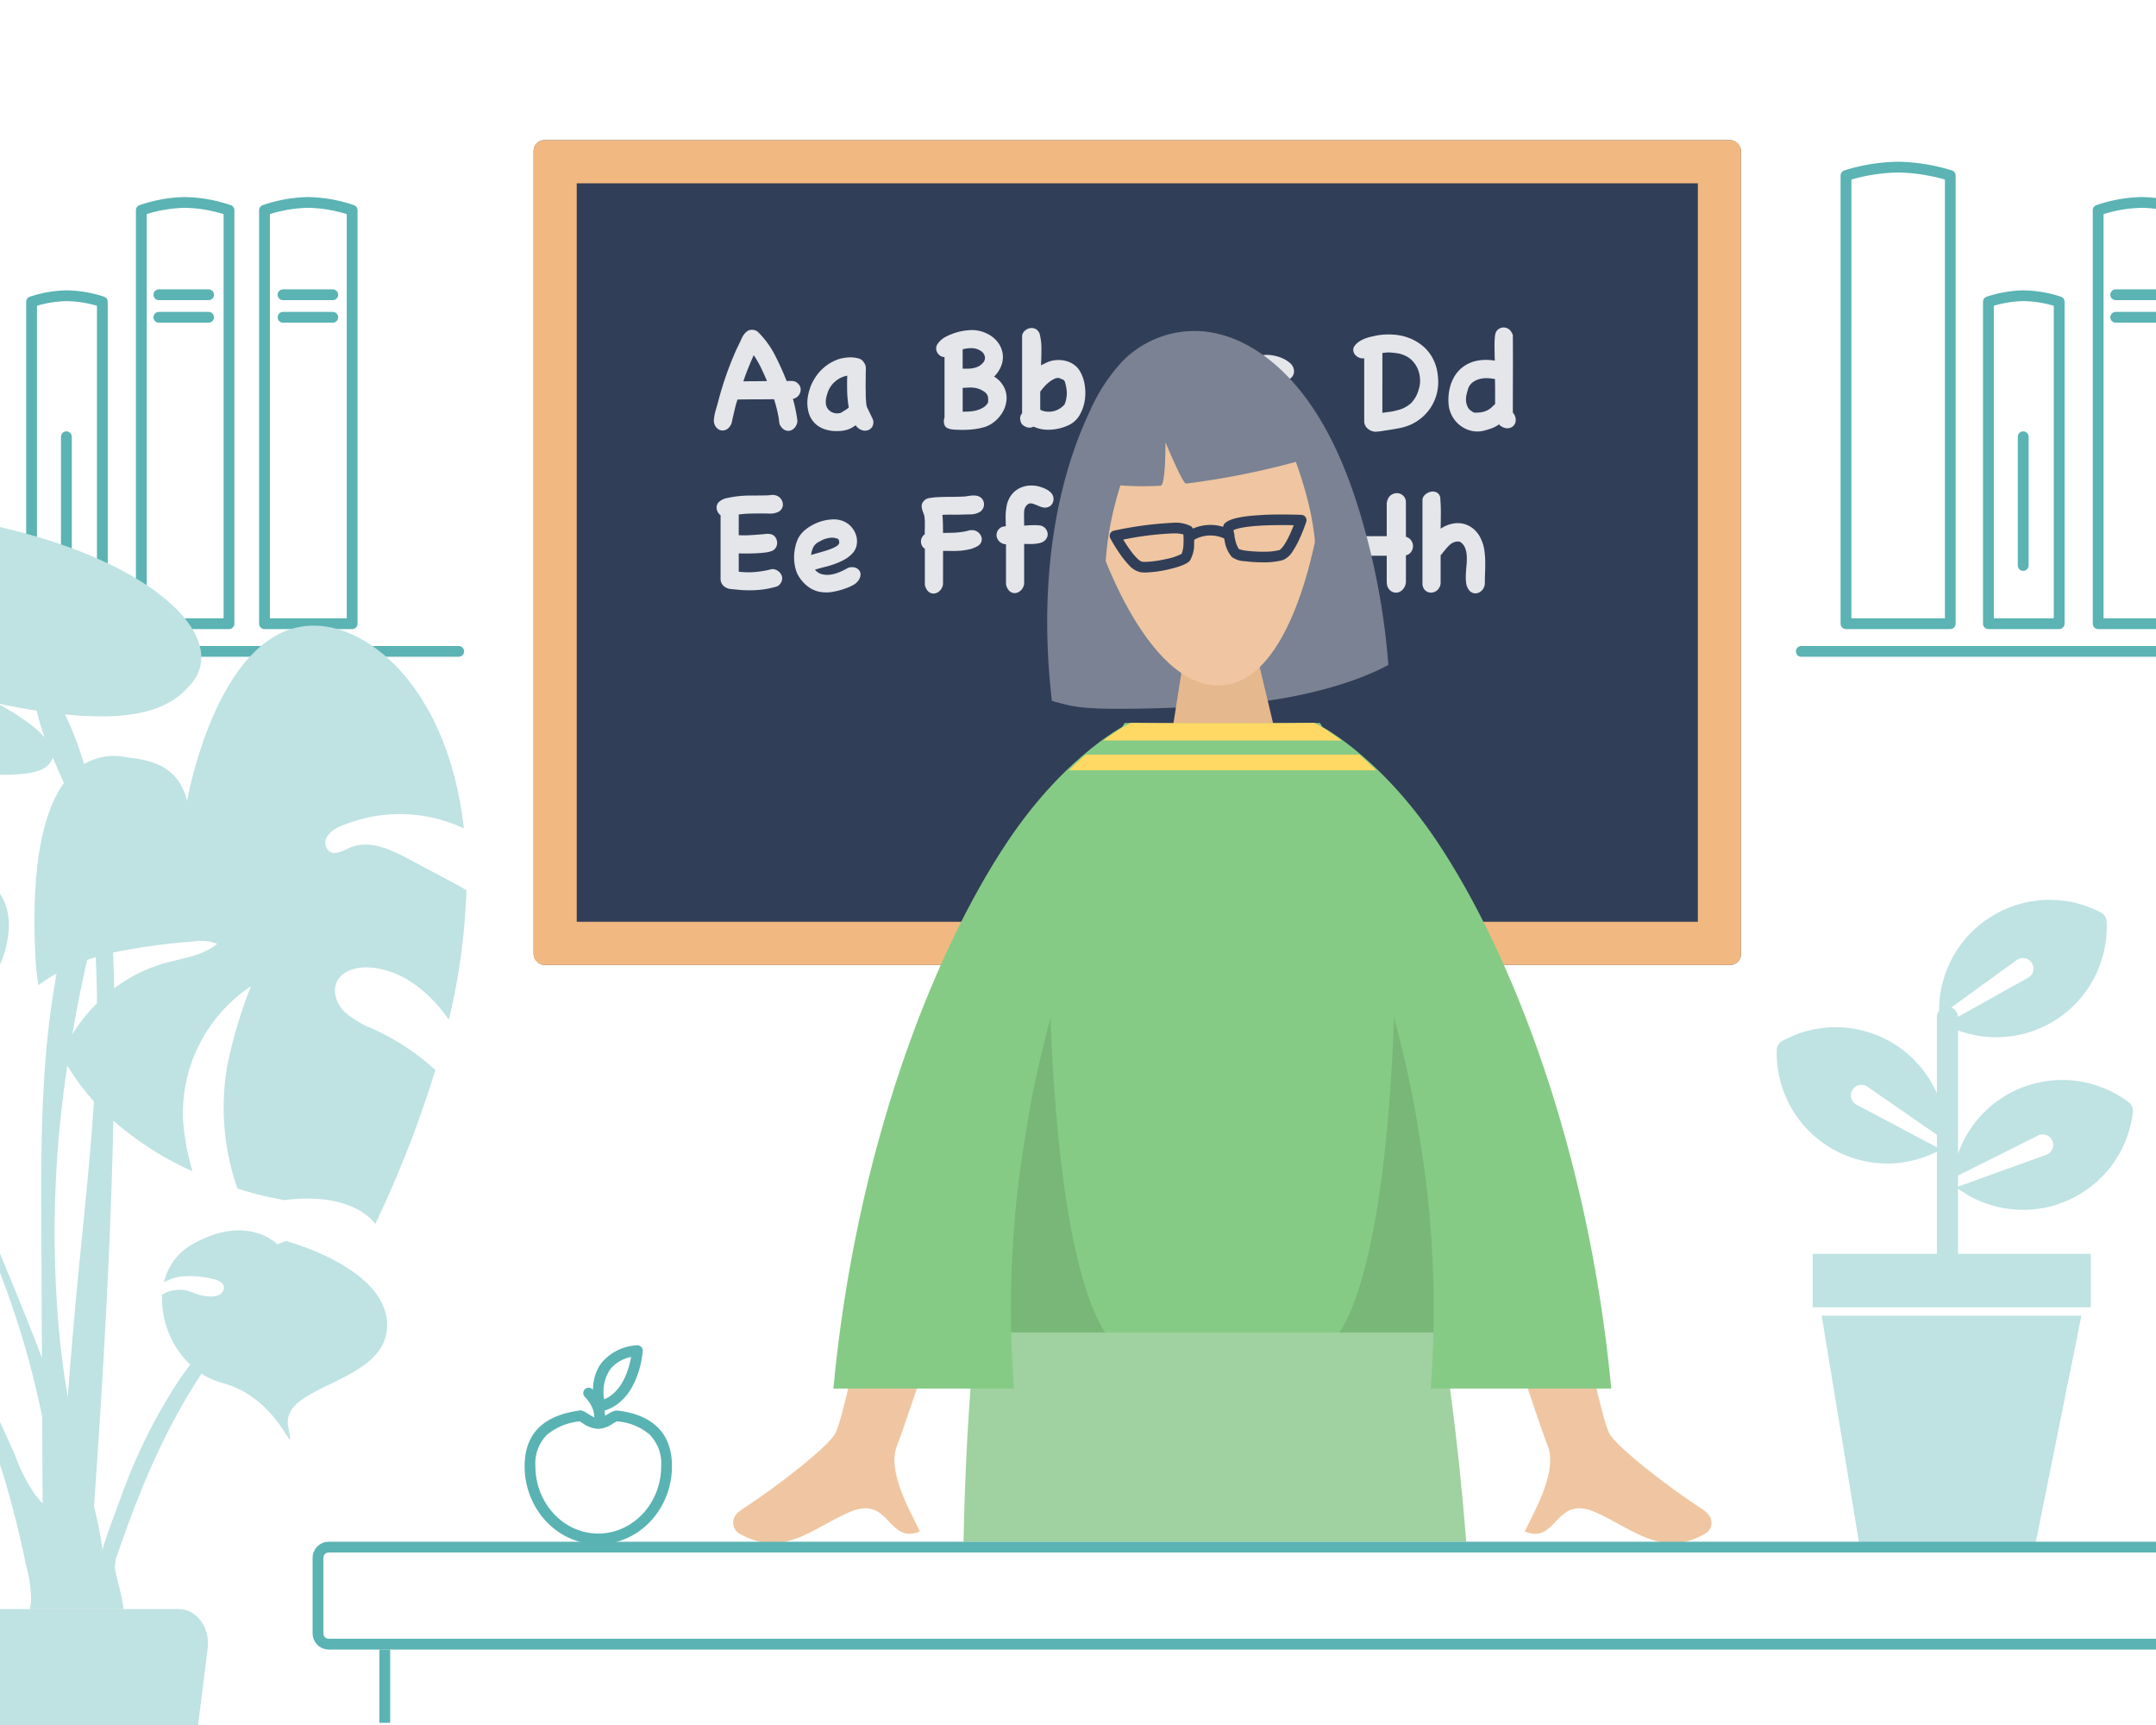 <svg xmlns="http://www.w3.org/2000/svg" xmlns:xlink="http://www.w3.org/1999/xlink" width="400" height="320" viewBox="0 0 400 320"><defs><clipPath id="b"><rect width="400" height="320"/></clipPath></defs><g id="a" clip-path="url(#b)"><path d="M103.945,1H0A1,1,0,0,1-1,0,1,1,0,0,1,0-1H103.945a1,1,0,0,1,1,1A1,1,0,0,1,103.945,1Z" transform="translate(-18.85 120.837)" fill="#5bb3b3"/><path d="M75.969,103.37H59.706a1,1,0,0,1-1-1v-76.7a1,1,0,0,1,.652-.937,27.2,27.2,0,0,1,8.456-1.51,27.685,27.685,0,0,1,8.5,1.509,1,1,0,0,1,.656.939v76.7A1,1,0,0,1,75.969,103.37Zm-15.263-2H74.969V26.391a25.719,25.719,0,0,0-7.155-1.171,25.288,25.288,0,0,0-7.108,1.169Z" transform="translate(-33.486 13.332)" fill="#5bb3b3"/><path d="M56.2,99.666H43.069a1,1,0,0,1-1-1V38.952a1,1,0,0,1,.663-.941,22.86,22.86,0,0,1,6.883-1.186,23.26,23.26,0,0,1,6.917,1.184,1,1,0,0,1,.666.943V98.666A1,1,0,0,1,56.2,99.666Zm-12.129-2H55.2V39.687a21.162,21.162,0,0,0-5.583-.862,20.735,20.735,0,0,0-5.546.859Z" transform="translate(-37.213 17.036)" fill="#5bb3b3"/><path d="M9.224,1H0A1,1,0,0,1-1,0,1,1,0,0,1,0-1H9.224a1,1,0,0,1,1,1A1,1,0,0,1,9.224,1Z" transform="translate(29.477 54.677)" fill="#5bb3b3"/><path d="M9.224,1H0A1,1,0,0,1-1,0,1,1,0,0,1,0-1H9.224a1,1,0,0,1,1,1A1,1,0,0,1,9.224,1Z" transform="translate(29.477 58.86)" fill="#5bb3b3"/><path d="M0,24.879a1,1,0,0,1-1-1V0A1,1,0,0,1,0-1,1,1,0,0,1,1,0V23.879A1,1,0,0,1,0,24.879Z" transform="translate(12.314 81.02)" fill="#5bb3b3"/><path d="M95.946,103.37H79.683a1,1,0,0,1-1-1v-76.7a1,1,0,0,1,.652-.937,27.2,27.2,0,0,1,8.456-1.51,27.685,27.685,0,0,1,8.5,1.509,1,1,0,0,1,.656.939v76.7A1,1,0,0,1,95.946,103.37Zm-15.263-2H94.946V26.391a25.719,25.719,0,0,0-7.155-1.171,25.288,25.288,0,0,0-7.108,1.169Z" transform="translate(-30.614 13.332)" fill="#5bb3b3"/><path d="M9.224,1H0A1,1,0,0,1-1,0,1,1,0,0,1,0-1H9.224a1,1,0,0,1,1,1A1,1,0,0,1,9.224,1Z" transform="translate(52.512 54.677)" fill="#5bb3b3"/><path d="M9.224,1H0A1,1,0,0,1-1,0,1,1,0,0,1,0-1H9.224a1,1,0,0,1,1,1A1,1,0,0,1,9.224,1Z" transform="translate(52.512 58.86)" fill="#5bb3b3"/><rect width="224" height="153" rx="2" transform="translate(99 26)" fill="#313e58"/><path d="M8,8V145H216V8H8M2,0H222a2,2,0,0,1,2,2V151a2,2,0,0,1-2,2H2a2,2,0,0,1-2-2V2A2,2,0,0,1,2,0Z" transform="translate(99 26)" fill="#f1b981"/><path d="M2960.411,109.4h-11.343a13.076,13.076,0,0,0,.227-1.635,24.807,24.807,0,0,0-.934-6.47,184.023,184.023,0,0,0-8.063-28.116,93.661,93.661,0,0,0-7.416-14.992c-1.087-1.757-2.241-3.471-3.4-5.184-1.343-1.995-2.691-3.995-4.159-5.9a21.2,21.2,0,0,1-3.385,1.866,13.928,13.928,0,0,1-.4-2.3,5.469,5.469,0,0,0-.68-2.853c-.813-1.1-2.378-1.237-3.746-1.277-2.044-.059-4.327-.031-5.8,1.385a.674.674,0,0,0-.262.483.641.641,0,0,0,.216.394c1.1,1.141,2.947,1.122,4.279,1.984a7.384,7.384,0,0,1,2.2,2.773l.485.868c-3.579,1.249-7.738,2.372-12.016,3.677a5.888,5.888,0,0,0-1.492-3.254,4,4,0,0,0-4.575-.641,10.006,10.006,0,0,1,3.628,3.008,6.519,6.519,0,0,1,.646,1.444c-9.049,2.869-18.286,6.754-23.238,14.6-5.564-16.162,4.707-40.307,20.753-48.09s11.554,13.968,11.554,13.968c13.695-4.189,17.973-4.589,15.405,7.183a6.994,6.994,0,0,1-2.016,3.512,18.945,18.945,0,0,1,3.26,4.21,231.569,231.569,0,0,1,16.214,30.944,31.833,31.833,0,0,0,3.583,7.026c.47.623.992,1.209,1.491,1.81l-.076-16.092a163.853,163.853,0,0,0-8.1-27.419c-5.848-14.549-14.352-28.106-19.971-42.649q-.815.176-1.657.329a21.289,21.289,0,0,0-.266-5.717q-.713-2.189-1.318-4.415a20.023,20.023,0,0,0-1.645-3.1,41.385,41.385,0,0,0-4-4.957q-1.935-2.161-3.871-4.324c-.972-1.087-2.064-2.241-3.505-2.461-1.511-.23-3.214,1.026-3.047,2.545a4.282,4.282,0,0,0,1.123,2.088,74.716,74.716,0,0,1,6.793,10.046,11.024,11.024,0,0,1,1.786,5.175,14.853,14.853,0,0,1-.865,4.119c-.18.635-.331,1.278-.467,1.923a89.484,89.484,0,0,1-17.709-1.412,54.886,54.886,0,0,0,2.854-7.86,22.679,22.679,0,0,0,.436-10.846,1.692,1.692,0,0,0-.332-.773,1.787,1.787,0,0,0-.985-.443l-2.357-.519A79.648,79.648,0,0,1,2890.09,2.6a140.187,140.187,0,0,1-19.88-5.955c1-1.768,2.133-3.481,2.968-5.33a18.486,18.486,0,0,0,1.6-6.4c.07-1.076-.073-2.366-1.022-2.876a2.107,2.107,0,0,0-2.274.4,6.438,6.438,0,0,0-1.392,2,63.279,63.279,0,0,1-6.142,9.68,194.415,194.415,0,0,1-18.207-8.91c-10.557-4.434-10.557,4.646-10.557,4.646s-3.38-12.247,19.214-19.848c1.75-.589,5.389-1.475,10.081-2.444a55.01,55.01,0,0,1,9.125,2.057c3.817,1.229,7.566,2.956,11.574,3.1.419-1.813-1.772-3.04-3.558-3.56q-5.618-1.635-11.374-2.731c4.347-.811,9.178-1.623,14.057-2.326a62.414,62.414,0,0,1,10.605,3.344,25.8,25.8,0,0,0,5.111,1.813,6.818,6.818,0,0,0,5.212-.885,47.257,47.257,0,0,0-7.444-5.866c10.758-.933,19.512-.68,20.587,2.216,1.479,2.745-1.634,5.7-1.634,5.7s33.305-4.646,27.815,16.468a18.98,18.98,0,0,1-4.707,8.34,40.308,40.308,0,0,0-3.039-7.519,12.574,12.574,0,0,0-3.775-4.734,14.864,14.864,0,0,0-4.4-1.77l-10.881-3.069c-1.123-.317-2.613-.5-3.193.515-.6,1.054.416,2.288,1.394,3.005a22.859,22.859,0,0,0,6.767,3.39c2.431.745,5.019,1.094,7.247,2.321a13.764,13.764,0,0,1,5.952,7.586,24.186,24.186,0,0,1,.839,2.985,33.1,33.1,0,0,1-10.7,5.018q11.036,24.565,21.173,49.518c1.39,3.422,2.771,6.862,4.073,10.329q-.054-11.343-.108-22.687c-.059-12.663-.119-25.36,1.276-37.947q.6-5.371,1.542-10.7a30.757,30.757,0,0,0-3.365,2.184,48.078,48.078,0,0,1-.551-5.234c-.851-16.51,1.331-26.791,5.276-32.273-.626-1.442-1.354-3.065-2.066-4.745a3.437,3.437,0,0,1-1.813,2.1c-2.74,1.6-11.6,1.481-21.917-.4.634-2.5,1.944-4.886,2.733-7.379a2.841,2.841,0,0,0,.132-1.8,2.166,2.166,0,0,0-.966-1.067,4.8,4.8,0,0,0-4.026-.227,11.337,11.337,0,0,0-3.489,2.23,3.209,3.209,0,0,0-1.038,1.286,3.361,3.361,0,0,0,.271,2.207c.455,1.244.922,2.483,1.385,3.723a100.224,100.224,0,0,1-16.508-5.243c.043-6.44,2.663-11.567,14.938-15.516.36-.115.519-.587.545-.956.041-.581-.513-1.03-1.039-1.323a12.13,12.13,0,0,0-9.162-.707,23.376,23.376,0,0,0-8.073,4.589,32.284,32.284,0,0,0-7.451,8.448c-4.774-3.257-8.408-7.123-9.991-11.611-.031-.086-.061-.164-.091-.25a15.558,15.558,0,0,1,3.283-1.745c3.595-1.316,14.958-5.89,18.557-4.589-.13-1.445-1.994-5.962-11.473-3.281a42.462,42.462,0,0,0-11.943,5.45c-6.277-15.557-10.5-13.543-10.5-13.543s13.276-7.987,41.646-6.668a5.143,5.143,0,0,0-.791,1.153c-.5,1.024-1.136,5.052.333,5.594,1.647.609,2.081-3.052,2.3-4.1a5.177,5.177,0,0,1,.893-2.386c.032-.037.077-.059.112-.094,3.451.229,7.1.587,10.975,1.117.118.016.23.036.348.052a10.232,10.232,0,0,0-1.163,2.685,24.9,24.9,0,0,0-.411,6.463c-.025,2.046-.786,2.754-1.643,4.6,1.219-2.151,3.854-2.942,6.15-3.857a1.136,1.136,0,0,0,.651-.475,1.15,1.15,0,0,0,.071-.54,21.678,21.678,0,0,1,.785-7.51,1.5,1.5,0,0,1,.352-.612c34.394,5.944,50.623,21.7,42.549,30.723-2.76,3.085-7.5,7.095-23.257,5.471a56.458,56.458,0,0,1,3.517,9.221,11.084,11.084,0,0,1,7.569-1.324c3.5.539,9.778.8,11.573,8.181,0,0,5.787-33.322,24.144-32.524,10.669.464,24.432,12.791,27.2,37.6a27.9,27.9,0,0,0-22.816-.416,5.4,5.4,0,0,0-2.5,1.842,2.132,2.132,0,0,0,.353,2.83c1.14.775,2.6-.166,3.875-.7,3.544-1.5,7.541.348,10.938,2.161q4.059,2.168,8.122,4.334c.826.441,1.671.912,2.5,1.418A117.428,117.428,0,0,1,3026.8.068c-3.521-5.081-8.682-9.347-14.784-9.7-2.332-.135-5.038.572-6.009,2.7-.833,1.822-.024,4.048,1.379,5.477a17.145,17.145,0,0,0,5.1,3.111,43.9,43.9,0,0,1,11.8,7.748,205.682,205.682,0,0,1-11.135,28.522c-5.188-6.386-16.761-4.39-16.761-4.39a61.793,61.793,0,0,1-8.819-2.167,45.539,45.539,0,0,1-1.856-22.945,90.326,90.326,0,0,1,4.36-14.574,28.333,28.333,0,0,0-12.6,24.754,46.557,46.557,0,0,0,1.76,9.575,58.589,58.589,0,0,1-14.684-9.384c-.5,23.881-1.921,47.739-3.587,71.578a71.815,71.815,0,0,1,1.562,7.952c1.213-3.883,2.677-7.6,3.62-10.208a101.221,101.221,0,0,1,10.7-21.349c.224-.339.951-1.344,1.974-2.715a16.984,16.984,0,0,1-5.214-13.009,6.562,6.562,0,0,1,4.391-.779c.741.164,1.429.5,2.15.733a8.076,8.076,0,0,0,2.482.4,3.251,3.251,0,0,0,1.622-.339,1.5,1.5,0,0,0,.809-1.363c-.086-.977-1.257-1.4-2.219-1.588a18.027,18.027,0,0,0-5.69-.406,8.2,8.2,0,0,0-3.216,1.1,10.857,10.857,0,0,1,5.287-7.083c10.177-5.787,15.764,0,15.764,0l1.6-.6s18.957,4.99,18.758,15.764-19.756,10.775-18.358,18.557-1-4.989-12.172-7.982a13.536,13.536,0,0,1-3.892-1.745c-6.758,10.135-11.59,21.775-15.586,33.467a6.069,6.069,0,0,0-.478,2.721c.241,1.81,1.326,4.755,1.559,7.5Zm-5.963-51.833c.394,4.184.934,8.357,1.656,12.5q.74-10.079,1.694-20.139c1.1-11.558,2.407-23.132,3.145-34.716a42.413,42.413,0,0,1-4.926-6.645A205,205,0,0,0,2954.448,57.566Zm2.493-54.8a31.971,31.971,0,0,1,4.578-5.753q-.025-3.8-.2-7.6-.022-.477-.048-.954-.794.239-1.578.508Q2958.136-4.166,2956.941,2.771Zm7.752-8.509a28.116,28.116,0,0,1,9.322-4.666c3.381-.948,7.09-1.373,9.8-3.608a8.113,8.113,0,0,0-4.456-.425,112.6,112.6,0,0,0-14.86,2.051Q2964.638-9.065,2964.693-5.738ZM2951.817-52.31a33.614,33.614,0,0,1-1.469-4.951c-2.283-.359-4.755-.819-7.435-1.392C2942.913-58.653,2948.905-55.619,2951.817-52.31Z" transform="translate(-2943.523 189.102)" fill="#bfe2e2"/><path d="M2966.963,109.9h-18.492l.114-.636a12.207,12.207,0,0,0,.211-1.523,20.519,20.519,0,0,0-.734-5.491q-.1-.423-.19-.848a185.023,185.023,0,0,0-8.04-28.04,93.6,93.6,0,0,0-7.376-14.912c-1.117-1.8-2.322-3.591-3.386-5.167-1.228-1.824-2.5-3.706-3.856-5.5a22.644,22.644,0,0,1-3.069,1.644l-.541.244-.149-.574a14.455,14.455,0,0,1-.413-2.388c-.011-.126-.021-.255-.031-.384a4.225,4.225,0,0,0-.553-2.214c-.682-.922-2.091-1.038-3.358-1.075-.386-.011-.682-.016-.958-.016-1.567,0-3.324.15-4.484,1.262a.828.828,0,0,0-.093.1.779.779,0,0,0,.058.066,4.962,4.962,0,0,0,2.177,1.074,8.028,8.028,0,0,1,2.015.839,7.9,7.9,0,0,1,2.366,2.949l.294.525.482.862-.562.2c-2.4.839-5.046,1.615-7.842,2.436-1.366.4-2.778.816-4.193,1.248l-.539.164-.1-.554a5.3,5.3,0,0,0-1.35-2.986,3.455,3.455,0,0,0-2.41-.945,3.5,3.5,0,0,0-.655.061,8.626,8.626,0,0,1,2.891,2.628,6.918,6.918,0,0,1,.7,1.554l.156.479-.481.152a66.6,66.6,0,0,0-13.059,5.391,27.13,27.13,0,0,0-9.907,9l-.556.881-.339-.985a32.072,32.072,0,0,1-1.386-13.447,47.324,47.324,0,0,1,3.672-14.1,48.49,48.49,0,0,1,7.768-12.508,34.664,34.664,0,0,1,10.954-8.647,14.723,14.723,0,0,1,6.192-1.732,5.6,5.6,0,0,1,4.569,2.062c1.482,1.819,2.182,4.771,2.081,8.773a34.932,34.932,0,0,1-.434,4.6c5.154-1.561,8.674-2.459,11.182-2.459a4.558,4.558,0,0,1,3.8,1.438,5.524,5.524,0,0,1,.994,3.463,25.147,25.147,0,0,1-.716,5.564,7.25,7.25,0,0,1-1.8,3.388,20.879,20.879,0,0,1,2.978,3.968,229.763,229.763,0,0,1,16.249,31.011l.238.57a28.857,28.857,0,0,0,3.283,6.349c.186.247.384.492.585.733l-.069-14.661a162.658,162.658,0,0,0-8.06-27.286c-2.815-7-6.307-13.894-9.684-20.558-3.562-7.028-7.242-14.291-10.135-21.7-.414.086-.835.167-1.256.244l-.646.117.058-.653a20.759,20.759,0,0,0-.254-5.55c-.48-1.474-.919-2.945-1.306-4.374a19.58,19.58,0,0,0-1.59-2.994,41.083,41.083,0,0,0-3.953-4.9l-.942-1.053q-1.464-1.635-2.929-3.271c-.988-1.105-1.977-2.112-3.208-2.3a1.939,1.939,0,0,0-.291-.022,2.415,2.415,0,0,0-1.745.789,1.583,1.583,0,0,0-.439,1.229,3.9,3.9,0,0,0,1.016,1.829,75.4,75.4,0,0,1,6.839,10.114,11.546,11.546,0,0,1,1.851,5.417,12.274,12.274,0,0,1-.687,3.588c-.066.221-.134.449-.2.672-.16.565-.31,1.183-.459,1.889l-.081.386-.394.011c-.664.018-1.344.027-2.021.027a92.52,92.52,0,0,1-15.788-1.446l-.625-.109.252-.582a55.025,55.025,0,0,0,2.829-7.788,22.058,22.058,0,0,0,.432-10.605,1.314,1.314,0,0,0-.217-.552,1.412,1.412,0,0,0-.72-.289l-1.8-.4a80.111,80.111,0,0,1-4.141,19.1l-.146.418-.432-.093a141.116,141.116,0,0,1-19.951-5.976l-.545-.206.287-.508c.308-.545.633-1.092.947-1.621a37.828,37.828,0,0,0,2-3.669,17.876,17.876,0,0,0,1.552-6.223c.058-.879-.028-2.01-.76-2.4a1.108,1.108,0,0,0-.529-.125,1.908,1.908,0,0,0-1.185.469,5.969,5.969,0,0,0-1.254,1.816l-.019.036a63.347,63.347,0,0,1-6.191,9.757l-.237.3-.352-.15a195.839,195.839,0,0,1-18.23-8.92,12.978,12.978,0,0,0-4.857-1.17,4.419,4.419,0,0,0-4.344,2.645,7.235,7.235,0,0,0-.638,2.721l-.982.133a11.167,11.167,0,0,1,1.168-7.428,19.458,19.458,0,0,1,5.688-6.64,43.244,43.244,0,0,1,12.681-6.386c1.781-.6,5.477-1.5,10.139-2.46l.085-.018.086.012a55.132,55.132,0,0,1,9.208,2.076c.914.294,1.836.621,2.727.937a31.648,31.648,0,0,0,8.241,2.117c-.078-1.2-1.729-2.114-3.245-2.556-3.641-1.059-7.452-1.974-11.329-2.72l0-.983c4.634-.864,9.5-1.67,14.078-2.329l.09-.013.089.02a63.071,63.071,0,0,1,10.69,3.371c.246.1.492.208.738.312a21.075,21.075,0,0,0,4.272,1.47,8.39,8.39,0,0,0,1.542.147,5.931,5.931,0,0,0,2.749-.616,44.272,44.272,0,0,0-6.869-5.36l-1.342-.794,1.553-.135c3.717-.322,7-.486,9.769-.486a35.239,35.239,0,0,1,7.5.632c2.142.491,3.391,1.263,3.817,2.36a4.432,4.432,0,0,1-.28,4.328,8.406,8.406,0,0,1-.6.942c1.3-.128,3.5-.295,6.068-.295,6.669,0,15.464,1.094,19.493,6.3,2.21,2.859,2.726,6.635,1.533,11.223a19.472,19.472,0,0,1-4.828,8.558l-.6.632-.244-.836a39.867,39.867,0,0,0-3-7.425,12.165,12.165,0,0,0-3.614-4.554,14.468,14.468,0,0,0-4.258-1.7l-5.383-1.518-5.5-1.551a5.384,5.384,0,0,0-1.427-.23c-.9,0-1.124.386-1.2.513-.456.8.575,1.854,1.256,2.353a22.253,22.253,0,0,0,6.618,3.316c.742.227,1.518.422,2.268.61a20.869,20.869,0,0,1,5.073,1.751,14.225,14.225,0,0,1,6.181,7.856,24.615,24.615,0,0,1,.856,3.047l.07.317-.262.193a33.218,33.218,0,0,1-10.3,4.936c7.24,16.132,14.286,32.618,20.945,49.009,1.011,2.488,2.069,5.114,3.1,7.77l-.024-5.1q-.035-7.416-.071-14.832c-.058-12.481-.119-25.387,1.28-38,.357-3.218.815-6.464,1.362-9.666-.828.5-1.628,1.042-2.388,1.61l-.661.494-.132-.814a48.757,48.757,0,0,1-.556-5.288,93.116,93.116,0,0,1,.846-20.384c.886-5.057,2.352-9.083,4.358-11.974-.181-.414-.368-.84-.564-1.287-.313-.712-.633-1.44-.956-2.187a4.944,4.944,0,0,1-1.537,1.318c-.923.538-2.978,1.18-7.528,1.18a86.089,86.089,0,0,1-14.73-1.52l-.526-.1.131-.519a30.846,30.846,0,0,1,1.52-4.216c.434-1.042.882-2.12,1.222-3.191a2.435,2.435,0,0,0,.139-1.48,1.712,1.712,0,0,0-.753-.809,3.679,3.679,0,0,0-1.894-.488,5.16,5.16,0,0,0-1.707.3,10.857,10.857,0,0,0-3.331,2.138,2.785,2.785,0,0,0-.892,1.072,2.968,2.968,0,0,0,.269,1.87c.358.979.73,1.973,1.09,2.934l.619,1.656-.905-.208a101.175,101.175,0,0,1-16.591-5.27l-.307-.13,0-.333a16.4,16.4,0,0,1,.648-4.729,11.847,11.847,0,0,1,2.353-4.284c2.383-2.8,6.4-5.083,12.284-6.976a.7.7,0,0,0,.2-.515c.018-.253-.268-.563-.784-.851a10.325,10.325,0,0,0-5.011-1.212,13.46,13.46,0,0,0-3.767.548,22.549,22.549,0,0,0-7.9,4.5,31.912,31.912,0,0,0-7.336,8.314l-.271.462-.442-.3c-5.241-3.576-8.667-7.565-10.18-11.858-.012-.034-.024-.067-.037-.1-.019-.05-.037-.1-.055-.153l-.125-.363.318-.215a15.9,15.9,0,0,1,3.391-1.8c.368-.135.817-.3,1.337-.5,4.047-1.521,11.58-4.351,15.75-4.351a7.118,7.118,0,0,1,.97.06,3.875,3.875,0,0,0-.963-1.448,6.429,6.429,0,0,0-4.6-1.5,19.11,19.11,0,0,0-5.1.815,42.127,42.127,0,0,0-11.808,5.389l-.508.328-.226-.561c-4.985-12.355-8.55-13.315-9.523-13.315a.95.95,0,0,0-.317.043l.014-.006-.473-.88a40.451,40.451,0,0,1,8.794-3.459,81.088,81.088,0,0,1,11.115-2.358,111.49,111.49,0,0,1,15.767-1.07c2.041,0,4.144.05,6.25.147l1.043.048-.692.782a4.642,4.642,0,0,0-.716,1.04,7.853,7.853,0,0,0-.317,4.456.732.732,0,0,0,.373.451.531.531,0,0,0,.182.037c.369,0,.671-.658.819-1.051a13.786,13.786,0,0,0,.55-2.24c.035-.19.065-.354.093-.486.014-.065.027-.13.041-.2a5.176,5.176,0,0,1,.962-2.413.861.861,0,0,1,.139-.125l0,0,.149-.153.23.015c3.629.24,7.333.617,11.01,1.12l.184.027.165.025.761.1-.4.653a9.663,9.663,0,0,0-1.106,2.553,17.123,17.123,0,0,0-.4,4.831c.006.49.012,1,.005,1.507a6.1,6.1,0,0,1-.373,2.139,19.768,19.768,0,0,1,3.377-1.549c.271-.1.55-.212.818-.319.1-.041.342-.138.386-.228a.9.9,0,0,0,.022-.308,22.246,22.246,0,0,1,.81-7.684,1.965,1.965,0,0,1,.48-.814l.182-.174.249.043c12.017,2.077,22.627,5.5,30.684,9.91a42.752,42.752,0,0,1,9.121,6.465,17.707,17.707,0,0,1,4.657,6.7,8.085,8.085,0,0,1-1.626,8.471,15.3,15.3,0,0,1-5.375,4.018c-2.99,1.341-6.767,1.993-11.547,1.993-1.807,0-3.776-.1-5.866-.289a57.132,57.132,0,0,1,2.976,7.9,11.149,11.149,0,0,1,5.22-1.244,14.026,14.026,0,0,1,2.124.167c.273.042.564.082.872.125a17.791,17.791,0,0,1,6.243,1.721,9.248,9.248,0,0,1,2.914,2.466,10.2,10.2,0,0,1,1.36,2.394,78.57,78.57,0,0,1,4.708-14.5,37.982,37.982,0,0,1,7.343-11.334c3.459-3.471,7.346-5.231,11.555-5.231.221,0,.446,0,.668.015,5.828.253,12,3.844,16.928,9.853,4.014,4.892,9.138,13.755,10.75,28.192l.1.885-.807-.376a28.161,28.161,0,0,0-11.819-2.609,26.176,26.176,0,0,0-10.583,2.2,4.968,4.968,0,0,0-2.283,1.652,1.658,1.658,0,0,0,.21,2.149,1.219,1.219,0,0,0,.708.208,5.429,5.429,0,0,0,2.029-.661c.218-.1.443-.206.661-.3a7.652,7.652,0,0,1,3.007-.592c2.783,0,5.664,1.332,8.362,2.772l4.362,2.328,3.76,2.006c.963.514,1.789.983,2.525,1.433l.246.15-.007.288A118.472,118.472,0,0,1,3027.285.182l-.257,1.095-.64-.924a26.093,26.093,0,0,0-6.3-6.5,15.642,15.642,0,0,0-8.1-2.987c-.173-.01-.349-.015-.523-.015-.914,0-3.976.175-5,2.421a3.651,3.651,0,0,0-.123,2.542,5.688,5.688,0,0,0,1.4,2.378,15.284,15.284,0,0,0,4.516,2.8l.443.209a43.689,43.689,0,0,1,11.934,7.84l.22.212-.088.292A207.234,207.234,0,0,1,3013.6,38.138l-.339.717-.5-.616a11.549,11.549,0,0,0-5.835-3.652,22.588,22.588,0,0,0-6.425-.848,26.584,26.584,0,0,0-4.029.288l-.078.013-.078-.011a63.008,63.008,0,0,1-8.9-2.185l-.239-.076-.083-.237a45.892,45.892,0,0,1-1.876-23.2,82.637,82.637,0,0,1,3.85-13.181,27.9,27.9,0,0,0-11.094,23.423,46.27,46.27,0,0,0,1.744,9.472l.275,1.025-.966-.44a59.513,59.513,0,0,1-14-8.76c-.558,25.149-2.109,49.7-3.56,70.455.534,2.163.938,4.062,1.237,5.826.732-2.175,1.5-4.246,2.153-5.992.3-.8.576-1.547.818-2.218a101.7,101.7,0,0,1,10.753-21.455c.226-.341.89-1.258,1.728-2.386a17.564,17.564,0,0,1-3.849-5.9,16.739,16.739,0,0,1-1.2-7.194l.018-.286.257-.129a7.855,7.855,0,0,1,3.524-.951,5.532,5.532,0,0,1,1.2.131,10,10,0,0,1,1.423.465c.266.1.516.2.773.281a7.546,7.546,0,0,0,2.328.371h.011a2.724,2.724,0,0,0,1.363-.274,1.011,1.011,0,0,0,.558-.885c-.062-.7-1.164-1.015-1.815-1.141a22.174,22.174,0,0,0-4.127-.488,10.969,10.969,0,0,0-1.4.087,7.689,7.689,0,0,0-3.018,1.034l-1.031.634.283-1.176a11.349,11.349,0,0,1,5.526-7.4,18.049,18.049,0,0,1,8.857-2.637,11.072,11.072,0,0,1,7.268,2.5l1.455-.547.154.041a47.842,47.842,0,0,1,9.567,3.887,24.446,24.446,0,0,1,6.591,5.021,10.688,10.688,0,0,1,2.972,7.349c-.112,6.007-5.834,8.788-10.883,11.242-4.333,2.106-8.075,3.925-7.483,7.217.411,2.291.464,2.586.224,2.873a.534.534,0,0,1-.41.193h0c-.365,0-.529-.257-1.07-1.105a26.626,26.626,0,0,0-3.776-4.825,17.429,17.429,0,0,0-7.762-4.546,13.988,13.988,0,0,1-3.615-1.546c-5.665,8.594-10.521,19.08-15.26,32.946a5.691,5.691,0,0,0-.456,2.493,25.357,25.357,0,0,0,.59,2.632,30.4,30.4,0,0,1,.972,4.893Zm-6.052-1h4.953a33.673,33.673,0,0,0-.887-4.186,25.919,25.919,0,0,1-.612-2.749,6.546,6.546,0,0,1,.5-2.948c4.843-14.168,9.814-24.839,15.643-33.582l.274-.412.415.27a13.048,13.048,0,0,0,3.748,1.681c6.377,1.708,9.98,6.531,11.64,9.053l-.089-.5c-.331-1.845.371-3.454,2.146-4.919a30.58,30.58,0,0,1,5.885-3.374,34.609,34.609,0,0,0,7.023-4.1,8.136,8.136,0,0,0,3.3-6.258,9.722,9.722,0,0,0-2.722-6.669A23.469,23.469,0,0,0,3005.8,45.4a46.952,46.952,0,0,0-9.188-3.755l-1.751.658-.228-.236a7.6,7.6,0,0,0-1.74-1.213,10.81,10.81,0,0,0-5.055-1.207,17.073,17.073,0,0,0-8.363,2.507,10.3,10.3,0,0,0-4.729,5.676,9.072,9.072,0,0,1,2.347-.628,11.965,11.965,0,0,1,1.532-.1,23.06,23.06,0,0,1,4.316.506c2.054.4,2.56,1.325,2.622,2.035a2,2,0,0,1-1.06,1.842,3.76,3.76,0,0,1-1.858.4h-.012a8.544,8.544,0,0,1-2.636-.42c-.281-.091-.556-.2-.822-.3a9.124,9.124,0,0,0-1.281-.422,4.533,4.533,0,0,0-.983-.107,6.634,6.634,0,0,0-2.816.719,15.821,15.821,0,0,0,1.147,6.472,16.48,16.48,0,0,0,3.926,5.854l.323.306-.266.356c-1.08,1.448-1.761,2.4-1.957,2.691a100.69,100.69,0,0,0-10.647,21.243c-.244.675-.524,1.428-.822,2.226-.844,2.268-1.895,5.092-2.792,7.961l-.973-.085a70.651,70.651,0,0,0-1.552-7.9l-.019-.076.005-.079c1.472-21.056,3.049-46.023,3.586-71.553l.023-1.084.81.721a57.237,57.237,0,0,0,13.6,8.854,43.892,43.892,0,0,1-1.5-8.646,28.272,28.272,0,0,1,3.11-14.279A28.275,28.275,0,0,1,2989.8-6.571l1.249-.812-.507,1.4a90.289,90.289,0,0,0-4.338,14.492,44.876,44.876,0,0,0,1.754,22.454,62.877,62.877,0,0,0,8.426,2.062,27.783,27.783,0,0,1,4.116-.289,23.581,23.581,0,0,1,6.711.89,12.887,12.887,0,0,1,5.81,3.392,205.8,205.8,0,0,0,10.695-27.469,43.173,43.173,0,0,0-11.448-7.446l-.44-.208a16.021,16.021,0,0,1-4.8-3c-1.439-1.466-2.453-3.9-1.477-6.036.859-1.882,3.069-3.005,5.911-3.005.193,0,.388.006.581.017a16.625,16.625,0,0,1,8.618,3.166,26.51,26.51,0,0,1,5.9,5.844,116.792,116.792,0,0,0,2.98-22.557c-.656-.395-1.388-.807-2.228-1.254l-3.759-2.006-4.363-2.328c-2.584-1.378-5.328-2.654-7.891-2.654a6.658,6.658,0,0,0-2.616.512c-.2.086-.41.183-.63.285a6.085,6.085,0,0,1-2.45.754,2.217,2.217,0,0,1-1.27-.381,2.626,2.626,0,0,1-.495-3.51,5.821,5.821,0,0,1,2.722-2.032,27.184,27.184,0,0,1,10.99-2.283,29.213,29.213,0,0,1,11.43,2.34c-1.689-13.679-6.579-22.108-10.427-26.8A29.171,29.171,0,0,0,3010.491-70a18.365,18.365,0,0,0-8.137-2.517c-.208-.009-.418-.014-.625-.014-3.933,0-7.582,1.661-10.846,4.937a37,37,0,0,0-7.139,11.037,77.4,77.4,0,0,0-5.02,16.15l-.979.033a8.831,8.831,0,0,0-4.375-6.069,16.988,16.988,0,0,0-5.9-1.608c-.312-.043-.606-.084-.886-.127a13.023,13.023,0,0,0-1.972-.156,10.1,10.1,0,0,0-5.264,1.414l-.554.332-.183-.619a55.29,55.29,0,0,0-3.484-9.139l-.408-.815.906.093a65.538,65.538,0,0,0,6.656.371,27.24,27.24,0,0,0,11.138-1.906,14.366,14.366,0,0,0,5.04-3.772,7.251,7.251,0,0,0,1.8-3.518,7.674,7.674,0,0,0-.372-3.957c-1.479-4.251-6.208-8.732-13.314-12.619-7.894-4.318-18.288-7.687-30.074-9.75a1.665,1.665,0,0,0-.094.227,21.373,21.373,0,0,0-.759,7.337,1.594,1.594,0,0,1-.121.772,1.606,1.606,0,0,1-.915.721c-.275.109-.557.218-.83.324-2.008.774-4.084,1.575-5.071,3.316l-.889-.457c.23-.5.455-.915.654-1.285a5.8,5.8,0,0,0,.942-3.111c.006-.5,0-1-.005-1.483a18.151,18.151,0,0,1,.434-5.1,10.671,10.671,0,0,1,.847-2.162c-3.451-.464-6.925-.816-10.333-1.047a4.644,4.644,0,0,0-.665,1.873l-.042.2c-.025.117-.054.275-.087.457-.281,1.537-.752,4.111-2.352,4.111a1.524,1.524,0,0,1-.529-.1,1.671,1.671,0,0,1-.954-1.016c-.624-1.551-.067-4.419.345-5.266a4.836,4.836,0,0,1,.266-.476c-1.771-.07-3.534-.106-5.252-.106a110.537,110.537,0,0,0-15.586,1.054,80.217,80.217,0,0,0-10.965,2.318,49.718,49.718,0,0,0-7.126,2.614,7.826,7.826,0,0,1,2.758,2.086c2.043,2.225,4.141,5.938,6.241,11.042a42.806,42.806,0,0,1,11.571-5.187,20.091,20.091,0,0,1,5.37-.853,7.376,7.376,0,0,1,5.3,1.775,4.679,4.679,0,0,1,1.44,2.795l.071.782-.739-.267a4.45,4.45,0,0,0-1.472-.2c-3.989,0-11.7,2.9-15.4,4.287-.522.2-.973.366-1.345.5a14.321,14.321,0,0,0-2.851,1.475c1.421,3.926,4.556,7.606,9.324,10.947a32.864,32.864,0,0,1,7.289-8.121,23.5,23.5,0,0,1,8.249-4.682,14.458,14.458,0,0,1,4.047-.588,11.326,11.326,0,0,1,5.5,1.339c1.129.631,1.327,1.324,1.294,1.795a1.5,1.5,0,0,1-.892,1.4c-11.836,3.808-14.456,8.641-14.586,14.71a99.806,99.806,0,0,0,15.208,4.873c-.35-.935-.711-1.9-1.059-2.852a3.851,3.851,0,0,1-.273-2.543,3.632,3.632,0,0,1,1.184-1.5,11.919,11.919,0,0,1,3.647-2.322,6.172,6.172,0,0,1,2.042-.361,4.676,4.676,0,0,1,2.409.63,2.64,2.64,0,0,1,1.179,1.327,3.269,3.269,0,0,1-.126,2.121c-.352,1.113-.81,2.211-1.251,3.273a34.755,34.755,0,0,0-1.332,3.559,84.057,84.057,0,0,0,14.014,1.407c3.376,0,5.871-.371,7.024-1.044a3,3,0,0,0,1.578-1.781l.348-1.5.6,1.415c.466,1.1.933,2.163,1.386,3.192.238.541.462,1.052.678,1.549l.113.261-.166.231c-2,2.782-3.466,6.751-4.35,11.8a92.143,92.143,0,0,0-.833,20.16c.077,1.488.218,2.955.422,4.373a31.585,31.585,0,0,1,2.75-1.734l.922-.517-.185,1.041c-.626,3.523-1.143,7.11-1.538,10.663-1.392,12.559-1.332,25.436-1.273,37.889q.036,7.416.07,14.832l.037,7.855-.968.178c-1.318-3.511-2.734-7.034-4.068-10.317-6.727-16.558-13.848-33.212-21.166-49.5l-.238-.529.558-.157a32.886,32.886,0,0,0,10.273-4.748,22.887,22.887,0,0,0-.749-2.605,13.236,13.236,0,0,0-5.722-7.317,19.821,19.821,0,0,0-4.834-1.657c-.762-.191-1.551-.389-2.318-.624a23.25,23.25,0,0,1-6.916-3.465,5.282,5.282,0,0,1-1.43-1.533,2.061,2.061,0,0,1-.1-2.124,2.178,2.178,0,0,1,2.064-1.015,6.367,6.367,0,0,1,1.7.268l5.5,1.551,5.384,1.518a15.213,15.213,0,0,1,4.548,1.838,13.056,13.056,0,0,1,3.937,4.914,40.843,40.843,0,0,1,2.819,6.764,18.308,18.308,0,0,0,4-7.478,15.09,15.09,0,0,0,.461-6.064,9.245,9.245,0,0,0-1.817-4.3c-1.7-2.193-4.513-3.8-8.375-4.79a42.252,42.252,0,0,0-10.328-1.127,58.517,58.517,0,0,0-7.2.429l-1.542.215,1.129-1.072c.028-.027,2.816-2.729,1.538-5.1l-.017-.031-.012-.033c-.279-.753-1.357-1.364-3.116-1.767a34.3,34.3,0,0,0-7.276-.607c-2.363,0-5.115.121-8.2.36a56.649,56.649,0,0,1,6.25,5.119l.46.416-.5.361a6.582,6.582,0,0,1-3.87,1.134,9.393,9.393,0,0,1-1.726-.164,21.825,21.825,0,0,1-4.48-1.533q-.366-.156-.732-.31a62.051,62.051,0,0,0-10.432-3.3c-3.7.534-7.593,1.164-11.393,1.843,3.027.645,6,1.39,8.869,2.225a8.086,8.086,0,0,1,2.786,1.391,2.712,2.712,0,0,1,1.119,2.762l-.093.4-.412-.015a30.631,30.631,0,0,1-9.009-2.2c-.885-.314-1.8-.638-2.7-.928a54.052,54.052,0,0,0-8.956-2.026c-4.584.949-8.2,1.826-9.937,2.411a42.379,42.379,0,0,0-12.334,6.188,18.585,18.585,0,0,0-5.42,6.26,12.306,12.306,0,0,0-1.109,3.25,5.383,5.383,0,0,1,4.971-2.691,13.978,13.978,0,0,1,5.269,1.259l.025.01.024.013a195.14,195.14,0,0,0,17.807,8.737,63.113,63.113,0,0,0,5.857-9.3l.019-.036a6.707,6.707,0,0,1,1.492-2.113,2.894,2.894,0,0,1,1.832-.707,2.1,2.1,0,0,1,1,.244c.951.511,1.4,1.669,1.285,3.35a18.87,18.87,0,0,1-1.639,6.57,38.586,38.586,0,0,1-2.052,3.768c-.214.359-.432.727-.646,1.1a140.072,140.072,0,0,0,18.827,5.633,79.077,79.077,0,0,0,3.994-19l.048-.569.745.164,2.171.478a2.249,2.249,0,0,1,1.248.6,2.146,2.146,0,0,1,.448.995,23.035,23.035,0,0,1-.439,11.085,53.353,53.353,0,0,1-2.627,7.348,90.913,90.913,0,0,0,14.992,1.325c.535,0,1.072-.006,1.6-.017.126-.571.255-1.088.392-1.569.065-.229.134-.46.2-.684a11.362,11.362,0,0,0,.645-3.3,10.552,10.552,0,0,0-1.722-4.934,74.394,74.394,0,0,0-6.748-9.978,4.691,4.691,0,0,1-1.23-2.346,2.573,2.573,0,0,1,.688-2.006,3.445,3.445,0,0,1,2.49-1.122,2.939,2.939,0,0,1,.441.033c1.56.238,2.689,1.376,3.8,2.622l2.929,3.271.942,1.053a41.8,41.8,0,0,1,4.046,5.018,20.572,20.572,0,0,1,1.686,3.18l.013.031.009.033c.387,1.434.828,2.911,1.311,4.391l.01.032.006.033a21.781,21.781,0,0,1,.321,5.2c.338-.066.675-.135,1-.206l.418-.09.154.4c2.9,7.5,6.635,14.873,10.248,22,3.387,6.683,6.889,13.594,9.72,20.638a163.717,163.717,0,0,1,8.121,27.5l.01.05.083,17.537-.891-1.072c-.146-.176-.3-.354-.444-.527-.355-.419-.722-.851-1.062-1.3a29.612,29.612,0,0,1-3.408-6.566l-.237-.568a228.817,228.817,0,0,0-16.18-30.877,18.6,18.6,0,0,0-3.168-4.1l-.393-.354.376-.373a6.466,6.466,0,0,0,1.88-3.263c.947-4.342.922-6.943-.08-8.187a3.6,3.6,0,0,0-3.018-1.065c-2.508,0-6.179.973-11.673,2.653l-.806.247.17-.826c.02-.094,1.9-9.433-1.3-13.356a4.588,4.588,0,0,0-3.793-1.693,13.769,13.769,0,0,0-5.756,1.631,33.671,33.671,0,0,0-10.635,8.4,47.472,47.472,0,0,0-7.6,12.248,46.312,46.312,0,0,0-3.6,13.8,31.724,31.724,0,0,0,1.021,12.05,28.725,28.725,0,0,1,9.677-8.455,66.246,66.246,0,0,1,12.758-5.318,5.165,5.165,0,0,0-.425-.86,9.656,9.656,0,0,0-3.458-2.842l-.761-.449.777-.421a4.317,4.317,0,0,1,2.054-.507,4.463,4.463,0,0,1,3.11,1.231,5.816,5.816,0,0,1,1.522,2.974c1.243-.376,2.478-.739,3.677-1.091,2.566-.754,5-1.469,7.23-2.227l-.193-.345a7.033,7.033,0,0,0-2.037-2.6,7.179,7.179,0,0,0-1.77-.724,5.771,5.771,0,0,1-2.6-1.332,1.11,1.11,0,0,1-.355-.718,1.164,1.164,0,0,1,.415-.867c1.415-1.358,3.411-1.541,5.176-1.541.287,0,.592.005.987.017,1.085.031,3.105.09,4.134,1.48a5.085,5.085,0,0,1,.747,2.733c.01.125.019.25.03.374a13.271,13.271,0,0,0,.246,1.638,19.369,19.369,0,0,0,2.754-1.566l.391-.272.291.377c1.489,1.929,2.856,3.96,4.178,5.923,1.068,1.583,2.28,3.379,3.407,5.2a94.627,94.627,0,0,1,7.456,15.072,185.954,185.954,0,0,1,8.086,28.192c.062.282.125.563.188.843a21.587,21.587,0,0,1,.757,5.757,9.666,9.666,0,0,1-.131,1.112Zm-5.3-38.749c-.694-3.981-1.253-8.2-1.662-12.537a192.048,192.048,0,0,1-.687-24.6,223.054,223.054,0,0,1,2.261-24.523l.2-1.388.72,1.2a42.08,42.08,0,0,0,4.868,6.567l.141.156-.013.21c-.54,8.477-1.4,17.083-2.23,25.4-.305,3.057-.621,6.219-.916,9.326-.632,6.659-1.2,13.431-1.694,20.129Zm.706-60.156a221.12,221.12,0,0,0-2.055,23.055,191.065,191.065,0,0,0,.684,24.471c.265,2.814.594,5.577.982,8.257.414-5.309.874-10.64,1.374-15.9.3-3.11.611-6.272.917-9.331.823-8.245,1.674-16.768,2.214-25.16A43.388,43.388,0,0,1,2956.317,9.993Zm1.048-6.958-.917-.349c.779-4.541,1.707-9.191,2.76-13.823l.062-.272.263-.09c.52-.178,1.056-.351,1.6-.514l.61-.184.034.636q.025.478.048.957c.115,2.462.182,5.025.2,7.618v.21l-.149.148A31.479,31.479,0,0,0,2957.365,3.035Zm2.756-13.677c-.846,3.74-1.61,7.491-2.279,11.185a32.4,32.4,0,0,1,3.176-3.73c-.019-2.508-.085-4.986-.2-7.369l-.015-.309Q2960.46-10.757,2960.121-10.643Zm4.089,5.895-.017-.982c-.041-2.352-.105-4.522-.2-6.635l-.018-.415.405-.093a112.606,112.606,0,0,1,14.926-2.062c.629-.059,1.246-.111,1.872-.111a6.106,6.106,0,0,1,2.857.589l.678.346-.587.485c-2.183,1.8-4.97,2.471-7.664,3.117-.767.184-1.56.374-2.317.587a27.517,27.517,0,0,0-9.156,4.584Zm.8-7.242c.07,1.7.123,3.437.161,5.281a28.326,28.326,0,0,1,8.705-4.177c.776-.217,1.578-.41,2.354-.6a20.1,20.1,0,0,0,6.549-2.387,6.347,6.347,0,0,0-1.6-.178c-.583,0-1.175.051-1.78.107A115.01,115.01,0,0,0,2965.013-11.99Zm-13.572-39.99c-2.814-3.2-8.7-6.2-8.755-6.227l.33-.935c2.6.555,5.089,1.022,7.408,1.387l.345.054.068.343a32.713,32.713,0,0,0,1.448,4.875Zm-5.519-5.551a35.416,35.416,0,0,1,4.729,3.376c-.31-.971-.549-1.855-.724-2.667C2948.64-57.028,2947.3-57.266,2945.923-57.531Z" transform="translate(-2943.523 189.102)" fill="rgba(0,0,0,0)"/><path d="M15.939,24.2a2.127,2.127,0,0,1-.414,1.036,1.776,1.776,0,0,1-.76.594,1.46,1.46,0,0,1-.912.041,1.716,1.716,0,0,1-.9-.649,1.738,1.738,0,0,1-.4-.981,8.216,8.216,0,0,0-.152-1.064,23.6,23.6,0,0,0-.8-3.122q-1.713.028-3.4.028t-3.37.028q-.249.718-.428,1.464t-.345,1.464q-.138.552-.249,1.146a2.136,2.136,0,0,1-.5,1.036,1.613,1.613,0,0,1-1.008.622,1.5,1.5,0,0,1-.967-.18,1.8,1.8,0,0,1-.691-.76,1.978,1.978,0,0,1-.18-1.174A8.8,8.8,0,0,1,.8,22.044q.249-.829.47-1.657a61.062,61.062,0,0,1,3.2-9.2q.166-.387.345-.746t.345-.718q.193-.387.387-.829a4.649,4.649,0,0,1,.456-.815,2.717,2.717,0,0,1,.622-.635,1.458,1.458,0,0,1,.884-.262,1.628,1.628,0,0,1,1.16.442,16.892,16.892,0,0,1,3.094,4.24,52.591,52.591,0,0,1,2.182,4.82q.58-.028,1.133,0a1.443,1.443,0,0,1,.994.5,1.5,1.5,0,0,1,.456.829,1.69,1.69,0,0,1-.083.856,1.747,1.747,0,0,1-.5.718A1.861,1.861,0,0,1,15.11,20q.276.967.483,1.975t.345,2.03ZM10.3,16.685q-.525-1.243-1.119-2.472a18.727,18.727,0,0,0-1.34-2.334Q7.293,13.094,6.809,14.3t-.9,2.445q1.3-.028,2.279-.028T10.3,16.685Zm19.641,7.1a1.686,1.686,0,0,1-.083,1.326,1.5,1.5,0,0,1-.843.7,1.785,1.785,0,0,1-1.174-.041,2.282,2.282,0,0,1-1.1-.884,5.179,5.179,0,0,1-1.506.815,6.057,6.057,0,0,1-1.671.262,6.976,6.976,0,0,1-2.514-.318,4.812,4.812,0,0,1-1.865-1.119,4.48,4.48,0,0,1-1.119-1.865,6.766,6.766,0,0,1-.249-2.583,7.282,7.282,0,0,1,.207-1.188q.152-.58.345-1.133a8.2,8.2,0,0,1,.622-1.3,8.581,8.581,0,0,1,.815-1.188,8.377,8.377,0,0,1,3.729-2.624,6.343,6.343,0,0,1,1.05-.249,7.234,7.234,0,0,1,1.34-.1,5.453,5.453,0,0,1,1.3.18,1.614,1.614,0,0,1,.925.58,3.128,3.128,0,0,1,.359.58,1.461,1.461,0,0,1,.124.525q.014.276,0,.594t-.014.787q0,.773-.014,1.506t.014,1.478v.649q0,.4.028.843t.069.843a3.126,3.126,0,0,0,.124.649Zm-5.856-1.243q.3-.193.691-.428a3.651,3.651,0,0,0,.691-.539,21.023,21.023,0,0,1-.29-2.928q-.041-1.464.014-2.956a4.617,4.617,0,0,0-2.238,1.077,4.52,4.52,0,0,0-1.381,2.017,8.334,8.334,0,0,0-.276.967,3.5,3.5,0,0,0-.083.967,1.943,1.943,0,0,0,.331,1.064,2.044,2.044,0,0,0,.732.649,2.245,2.245,0,0,0,.912.249A2.07,2.07,0,0,0,24.088,22.541ZM44.7,25.663q-1.188-.138-1.45-.787a2.037,2.037,0,0,1-.014-1.423V12.238A1.367,1.367,0,0,1,42.445,12a1.794,1.794,0,0,1-.552-.594,1.548,1.548,0,0,1-.207-.787,1.354,1.354,0,0,1,.249-.787,3.929,3.929,0,0,1,1.423-1.3,10.805,10.805,0,0,1,1.809-.773,10.932,10.932,0,0,1,2.942-.525,6.315,6.315,0,0,1,2.914.608A5.424,5.424,0,0,1,53.066,9.42a4.683,4.683,0,0,1,.939,2.058,4.469,4.469,0,0,1-.193,2.238,5.539,5.539,0,0,1-1.381,2.141,4.894,4.894,0,0,1,1.851,1.975,4.528,4.528,0,0,1,.456,2.362,5.367,5.367,0,0,1-.773,2.348A6.509,6.509,0,0,1,52.127,24.5a5.138,5.138,0,0,1-1.616.76,11.828,11.828,0,0,1-1.906.373,17.382,17.382,0,0,1-1.948.11q-.967,0-1.768-.055Zm5.884-7.017a4.393,4.393,0,0,0-.967-.5,4.334,4.334,0,0,0-.953-.221,5.792,5.792,0,0,0-.981-.028q-.5.028-1.077.055v4.42q.608,0,1.3-.041a6.234,6.234,0,0,0,1.326-.221,4.874,4.874,0,0,0,1.188-.511,2.472,2.472,0,0,0,.884-.912,3.332,3.332,0,0,0-.028-1.146A1.585,1.585,0,0,0,50.58,18.646ZM46.6,14.392H47.6a4.988,4.988,0,0,0,.981-.1,3.9,3.9,0,0,0,.939-.318,2.544,2.544,0,0,0,.815-.635,1.316,1.316,0,0,0,.373-1.229,1.623,1.623,0,0,0-.787-1.036,3,3,0,0,0-1.63-.483A5.792,5.792,0,0,0,46.6,10.8ZM62.735,25.718a6.957,6.957,0,0,1-1.533-.11,6.2,6.2,0,0,1-1.45-.47,1.479,1.479,0,0,1-.7.193,1.771,1.771,0,0,1-.635-.11,2.1,2.1,0,0,1-.5-.262,2.741,2.741,0,0,1-.29-.235,2.094,2.094,0,0,1-.359-.994,1.387,1.387,0,0,1,.359-1.05V8.481a1.421,1.421,0,0,1,.442-1.064,1.975,1.975,0,0,1,1.022-.539,1.6,1.6,0,0,1,1.119.193,1.622,1.622,0,0,1,.732,1.1q.11.5.18.981a9.456,9.456,0,0,1,.083,1.119q.014.635,0,1.464t-.069,2.044q.249-.138.511-.262t.539-.262a5.017,5.017,0,0,1,1.657-.442,5.689,5.689,0,0,1,1.727.1,4.56,4.56,0,0,1,1.575.663,3.924,3.924,0,0,1,1.2,1.257,7.151,7.151,0,0,1,.9,2.583,9.188,9.188,0,0,1,0,2.928,7.678,7.678,0,0,1-.967,2.693,4.514,4.514,0,0,1-2.058,1.851,8.776,8.776,0,0,1-3.481.829Zm-1.74-7.072v3.315a.433.433,0,0,0,.11.083.433.433,0,0,1,.11.083,3.821,3.821,0,0,0,4.309-1.133,5.717,5.717,0,0,0,.4-2.086,7.363,7.363,0,0,0-.373-2.113.7.7,0,0,0-.456-.428,2.907,2.907,0,0,1-.566-.235,1.52,1.52,0,0,0-.953.166,5.315,5.315,0,0,0-.981.622,6.533,6.533,0,0,0-.856.815q-.387.442-.608.746ZM92.21,20.138a1.691,1.691,0,0,1,1.008-.511,1.857,1.857,0,0,1,1.036.152,1.592,1.592,0,0,1,.732.7,1.639,1.639,0,0,1,.124,1.146,3.084,3.084,0,0,1-.635,1.229q-.47.566-.939,1.036a6.917,6.917,0,0,1-2.39,1.671,6.566,6.566,0,0,1-2.652.511,6.39,6.39,0,0,1-2.624-.635,6.833,6.833,0,0,1-2.307-1.823A8.135,8.135,0,0,1,82.541,22.1a7.742,7.742,0,0,1-.635-1.685,10.1,10.1,0,0,1-.3-2.707,9.763,9.763,0,0,1,.442-2.735,10.16,10.16,0,0,1,1.174-2.5,7.733,7.733,0,0,1,1.865-2A12.685,12.685,0,0,1,86.7,9.42q.815-.442,1.727-.829.525-.221,1.077-.428a6.893,6.893,0,0,1,1.133-.318,4.927,4.927,0,0,1,1.16-.083,3.476,3.476,0,0,1,1.133.249,3.772,3.772,0,0,1,.773.456,4.868,4.868,0,0,1,.718.663,5.249,5.249,0,0,1,.58.787,3.366,3.366,0,0,1,.359.8,2.168,2.168,0,0,1,.041.732,1.678,1.678,0,0,1-.221.677,1.616,1.616,0,0,1-1.174.773,1.459,1.459,0,0,1-.981-.138,1.758,1.758,0,0,1-.552-.552q-.207-.331-.4-.649a1.082,1.082,0,0,0-.552-.456,1.473,1.473,0,0,0-.331.028,12.3,12.3,0,0,0-1.892.677,9.369,9.369,0,0,0-1.768,1.036A7.114,7.114,0,0,0,86.1,14.254a5.279,5.279,0,0,0-.884,1.8,7.085,7.085,0,0,0-.249,2.4,5.584,5.584,0,0,0,.663,2.293,3.661,3.661,0,0,0,.884,1.1,3.849,3.849,0,0,0,1.215.7,3.087,3.087,0,0,0,1.354.166,2.942,2.942,0,0,0,1.326-.483,4.627,4.627,0,0,0,.994-.953A12.9,12.9,0,0,0,92.21,20.138Zm12.431,1.409a2.092,2.092,0,0,1,1.312-.387,1.668,1.668,0,0,1,1.022.428,1.432,1.432,0,0,1,.442.994,2.1,2.1,0,0,1-.428,1.312,3.087,3.087,0,0,1-.87.856,6.26,6.26,0,0,1-1.091.608,5.306,5.306,0,0,1-2.459.5,5.468,5.468,0,0,1-2.307-.608,5.627,5.627,0,0,1-1.837-1.533,5.457,5.457,0,0,1-1.05-2.279,8.747,8.747,0,0,1,.221-4.779,11.423,11.423,0,0,1,.732-1.6,6.779,6.779,0,0,1,1.036-1.409,7.543,7.543,0,0,1,1.354-1.119,4.488,4.488,0,0,1,1.63-.649,5.131,5.131,0,0,1,1.547.014,7.622,7.622,0,0,1,1.837.483,5.582,5.582,0,0,1,1.575.939,2.059,2.059,0,0,1,.76,1.381,1.509,1.509,0,0,1-.11.815,1.662,1.662,0,0,1-.47.622,1.741,1.741,0,0,1-.7.345,1.631,1.631,0,0,1-.815-.014,2.162,2.162,0,0,1-.787-.373q-.29-.235-.76-.622a1.381,1.381,0,0,1-.414-.18.606.606,0,0,0-.414-.1l-.746.083q-.193.11-.359.193l-.331.166a5.979,5.979,0,0,0-1.381,2.086,4.637,4.637,0,0,0-.221,2.472,3.248,3.248,0,0,0,.539,1.409,2.094,2.094,0,0,0,.939.76,1.92,1.92,0,0,0,1.188.041,3.053,3.053,0,0,0,1.285-.746Zm18.2,4.5a2.278,2.278,0,0,1-1.229-.663,1.788,1.788,0,0,1-.511-1.3V12.459a1.668,1.668,0,0,1-.967-.124,1.931,1.931,0,0,1-.746-.552,1.466,1.466,0,0,1-.318-.8,1.19,1.19,0,0,1,.29-.87,3.321,3.321,0,0,1,.856-.787,5.59,5.59,0,0,1,1.05-.525,9.189,9.189,0,0,1,1.146-.345q.594-.138,1.146-.249a12.912,12.912,0,0,1,3.094-.124,9.992,9.992,0,0,1,2.928.677,8.852,8.852,0,0,1,2.528,1.547,7.611,7.611,0,0,1,1.865,2.486,7.764,7.764,0,0,1,.635,1.892,11.9,11.9,0,0,1,.221,1.975,8.793,8.793,0,0,1-.3,2.514,8.559,8.559,0,0,1-2.6,4.171,9.008,9.008,0,0,1-2.1,1.381,9.464,9.464,0,0,1-2.169.691q-1.146.221-2.251.387-.552.083-1.174.18a7.818,7.818,0,0,1-1.2.1Zm2.983-14.669q-.359,0-.677.028t-.677.083V22.569a1.162,1.162,0,0,0,.276-.028.908.908,0,0,1,.221-.028.612.612,0,0,0,.193-.028q.387-.055.635-.083t.47-.069q.221-.041.456-.1t.539-.138a5.543,5.543,0,0,0,2.528-1.312,5.592,5.592,0,0,0,1.4-2.472,5.316,5.316,0,0,0,.276-1.851,5.6,5.6,0,0,0-.345-1.8,5.075,5.075,0,0,0-.925-1.561,4.42,4.42,0,0,0-1.492-1.119,5.384,5.384,0,0,0-1.423-.442Q126.575,11.436,125.829,11.381ZM148.867,22.79a1.949,1.949,0,0,1,.318,1.436,1.525,1.525,0,0,1-.622.953,1.68,1.68,0,0,1-1.146.249,2.191,2.191,0,0,1-1.312-.7,5.873,5.873,0,0,1-1.381.732,13.991,13.991,0,0,1-1.519.456,4.868,4.868,0,0,1-2.389-.041,5.516,5.516,0,0,1-2.03-1.036,5.575,5.575,0,0,1-1.436-1.782,5.468,5.468,0,0,1-.608-2.307,9.345,9.345,0,0,1,.207-2.652,7.8,7.8,0,0,1,.925-2.32,6.076,6.076,0,0,1,1.671-1.8,6.46,6.46,0,0,1,2.445-1.05,8.5,8.5,0,0,1,1.671-.166,10.149,10.149,0,0,1,1.671.138q-.028-.608-.041-1.4t-.014-1.533q0-.746.055-1.34a4.226,4.226,0,0,1,.138-.843,1.548,1.548,0,0,1,.594-.76,1.608,1.608,0,0,1,.843-.276,1.706,1.706,0,0,1,1.547.925,1.428,1.428,0,0,0,.138.262.465.465,0,0,1,.083.262q.028,3.619.014,7.155t-.014,7.155Q148.785,22.68,148.867,22.79Zm-3.84-1.519a.579.579,0,0,1,.207-.166.248.248,0,0,0,.152-.221V18.6q0-1.119-.028-2.279a8.333,8.333,0,0,0-1.381-.166,5.024,5.024,0,0,0-1.4.138,3.779,3.779,0,0,0-1.243.552,2.635,2.635,0,0,0-.9,1.1q-.166.525-.3,1.05a4.5,4.5,0,0,0-.152,1.022,3.224,3.224,0,0,0,.124.981,2.839,2.839,0,0,0,.47.925,2.2,2.2,0,0,0,.262.221q.152.11.594.387a5.264,5.264,0,0,0,1.948-.193A3.561,3.561,0,0,0,145.028,21.271ZM11.354,51.575a1.791,1.791,0,0,1,.87.262,2.112,2.112,0,0,1,.608.566,1.548,1.548,0,0,1,.276.76,1.657,1.657,0,0,1-.525,1.326,1.114,1.114,0,0,1-.483.318,16.6,16.6,0,0,1-3.633.649,21.4,21.4,0,0,1-3.688-.069q-.525-.055-1.146-.111a2.36,2.36,0,0,1-1.091-.359,1.767,1.767,0,0,1-.856-1.575V41.575a1.82,1.82,0,0,1-.732-1.257,1.468,1.468,0,0,1,.1-.718,1.38,1.38,0,0,1,.47-.594,3,3,0,0,1,1.271-.594q.718-.152,1.409-.262a18.868,18.868,0,0,1,2.873-.221q1.436,0,2.928-.028a8.77,8.77,0,0,0,1.022-.069,2.16,2.16,0,0,1,1.022.1,1.747,1.747,0,0,1,.829.608,1.843,1.843,0,0,1,.359.884,1.525,1.525,0,0,1-.18.912,1.579,1.579,0,0,1-.815.691,3.6,3.6,0,0,1-1.478.249q-.787-.028-1.506-.028-1.05,0-2.1.028a20.144,20.144,0,0,0-2.1.166v3.84a17.915,17.915,0,0,0,1.989,0q.994-.055,1.989-.138.442-.028.884-.083a3.773,3.773,0,0,1,.912,0,1.388,1.388,0,0,1,.939.5,1.855,1.855,0,0,1,.4.925,1.7,1.7,0,0,1-.18,1.008,1.467,1.467,0,0,1-.8.718,5.009,5.009,0,0,1-1.271.29q-.8.1-1.685.138t-1.74.041q-.856,0-1.436-.028v3.4a14.209,14.209,0,0,0,3.066.055,18.721,18.721,0,0,0,3.039-.525ZM25.442,51.3a2.212,2.212,0,0,1,1.174-.014,1.5,1.5,0,0,1,.787.511,1.29,1.29,0,0,1,.249.884,2.033,2.033,0,0,1-.47,1.1,2.931,2.931,0,0,1-.994.8A9.071,9.071,0,0,1,25,55.11a13.747,13.747,0,0,1-2.569.691,6.756,6.756,0,0,1-2.279,0,5.327,5.327,0,0,1-1.989-.8,6.748,6.748,0,0,1-1.727-1.713,5.1,5.1,0,0,1-.815-1.7,8.163,8.163,0,0,1-.29-1.948A8.733,8.733,0,0,1,15.5,47.68a7.717,7.717,0,0,1,.552-1.74,5.11,5.11,0,0,1,1.492-1.768A8.54,8.54,0,0,1,19.807,42.9a8.417,8.417,0,0,1,2.541-.539,4.711,4.711,0,0,1,2.293.4,3.983,3.983,0,0,1,1.423,1.119,4.149,4.149,0,0,1,.815,1.588A3.771,3.771,0,0,1,26.92,47.2a3.125,3.125,0,0,1-.9,1.588A6.106,6.106,0,0,1,24.5,49.9a14.159,14.159,0,0,1-1.713.746,17.067,17.067,0,0,1-1.809.539q-.925.221-1.782.5a2.542,2.542,0,0,0,1.326.843,4.2,4.2,0,0,0,1.561.069,6.56,6.56,0,0,0,1.644-.456,13.424,13.424,0,0,0,1.547-.76Zm-5.58-4.751a2.393,2.393,0,0,0-.939.9,4.379,4.379,0,0,0-.442,1.506q.718-.221,1.616-.47t1.7-.525a7.216,7.216,0,0,0,1.354-.608q.552-.331.552-.718a1.345,1.345,0,0,0-.069-.428.455.455,0,0,0-.29-.29,2.955,2.955,0,0,0-1.6-.11,4.845,4.845,0,0,0-1.381.47Zm23.094,7.818a2.073,2.073,0,0,1-.442,1.05,1.867,1.867,0,0,1-.829.608,1.451,1.451,0,0,1-.967,0,1.53,1.53,0,0,1-.829-.746,2.189,2.189,0,0,1-.221-.47,1.564,1.564,0,0,1-.083-.5V47.79a1.417,1.417,0,0,1-.539-.58,1.676,1.676,0,0,1-.18-.76,1.579,1.579,0,0,1,.193-.76,1.846,1.846,0,0,1,.525-.608q-.028-.525-.014-.884t.014-.691v-.677a7.1,7.1,0,0,0-.055-.815,2.469,2.469,0,0,0-.18-.76q-.152-.373-.262-.746a2.121,2.121,0,0,1-.083-.76,1.293,1.293,0,0,1,.331-.746,1.623,1.623,0,0,1,1.008-.594q.594-.1,1.2-.152,1.271-.083,2.528-.083t2.528-.055a4.721,4.721,0,0,0,.773-.069q.414-.069.829-.11a4.154,4.154,0,0,1,.829,0,1.821,1.821,0,0,1,.746.235,1.545,1.545,0,0,1,.608.635,1.644,1.644,0,0,1,.18.8,1.712,1.712,0,0,1-.235.8,1.556,1.556,0,0,1-.635.608,3.386,3.386,0,0,1-1.575.4q-.856.014-1.63.041-.912.028-1.823.014t-1.823.041q.055.525.083,1.243t.028,2.1q.884,0,1.8-.028a14.457,14.457,0,0,0,1.8-.166,6.19,6.19,0,0,0,.994-.207,2.507,2.507,0,0,1,.994-.1,1.7,1.7,0,0,1,.967.414,1.851,1.851,0,0,1,.566.815,1.43,1.43,0,0,1-.014.939,1.538,1.538,0,0,1-.746.815,5.52,5.52,0,0,1-1.478.566,11.585,11.585,0,0,1-1.616.249q-.829.069-1.657.055t-1.6-.014Zm15.055-.083a2.073,2.073,0,0,1-.442,1.05,1.867,1.867,0,0,1-.829.608,1.451,1.451,0,0,1-.967,0,1.53,1.53,0,0,1-.829-.746,2.189,2.189,0,0,1-.221-.47,1.564,1.564,0,0,1-.083-.5V46.961a1.662,1.662,0,0,1-.953-.29,1.82,1.82,0,0,1-.635-.718,1.627,1.627,0,0,1-.152-.912,1.565,1.565,0,0,1,.442-.9,1.337,1.337,0,0,1,.594-.4,3.148,3.148,0,0,1,.677-.124q-.028-.856-.041-1.685a9.136,9.136,0,0,1,.124-1.657,5.087,5.087,0,0,1,.773-2.21,4.306,4.306,0,0,1,1.506-1.409,4.826,4.826,0,0,1,2-.58,5.642,5.642,0,0,1,2.293.331,5.848,5.848,0,0,1,.953.414,3.192,3.192,0,0,1,.815.635,1.662,1.662,0,0,1,.359.649,1.579,1.579,0,0,1,.041.746,1.878,1.878,0,0,1-.276.691,1.3,1.3,0,0,1-.594.483,1.694,1.694,0,0,1-1.036.11,4.267,4.267,0,0,1-1.008-.359q-.3-.11-.58-.221a3,3,0,0,0-.58-.166.807.807,0,0,0-.552.083,1.378,1.378,0,0,0-.428.373,1.859,1.859,0,0,0-.373,1.091q-.028.635-.014,1.285t.014,1.285q.414-.028.884-.055t.925-.028q.456,0,.843.028a2.247,2.247,0,0,1,.608.11,1.633,1.633,0,0,1,.718.511,1.753,1.753,0,0,1,.359.746,1.465,1.465,0,0,1-.069.815,1.616,1.616,0,0,1-.539.718,2.148,2.148,0,0,1-.829.387,6.611,6.611,0,0,1-.994.152,9.6,9.6,0,0,1-1.022.028q-.5-.014-.884-.014Zm30.028-9.116a2.268,2.268,0,0,1,.939.539,1.807,1.807,0,0,1,.511.829,1.413,1.413,0,0,1-.055.912,1.76,1.76,0,0,1-.76.815,1.921,1.921,0,0,0-.028.677q.028.594.041,1.367t-.041,1.561a3.825,3.825,0,0,1-.249,1.229,2.707,2.707,0,0,1-.47.635q-.276.276-.58.525A7.858,7.858,0,0,1,82.79,56.1a7.4,7.4,0,0,1-2.445-.249,8.554,8.554,0,0,1-2.362-1.05,8.267,8.267,0,0,1-2.417-2.348,9.825,9.825,0,0,1-1.74-5.29,9.819,9.819,0,0,1,.18-2.265,8.749,8.749,0,0,1,.718-2.141A7.767,7.767,0,0,1,78,39.309a18.974,18.974,0,0,1,2.362-1.1,10.159,10.159,0,0,1,1.934-.58,8.2,8.2,0,0,1,2.017-.138,10.935,10.935,0,0,1,1.671.262,3.657,3.657,0,0,1,1.533.732,2.19,2.19,0,0,1,.511.608,1.871,1.871,0,0,1,.249.732,1.468,1.468,0,0,1-.1.718,1.636,1.636,0,0,1-1.257.939,2.454,2.454,0,0,1-.815-.055,5.747,5.747,0,0,1-.829-.262q-.414-.166-.773-.276a1.685,1.685,0,0,0-.649-.1,5.435,5.435,0,0,0-.677.069,18.838,18.838,0,0,0-1.948.677,9.225,9.225,0,0,0-1.809.981A6.143,6.143,0,0,0,78,43.9a4.212,4.212,0,0,0-.76,1.934,6.865,6.865,0,0,0,.138,2.8A5.621,5.621,0,0,0,78.7,51.077,5.181,5.181,0,0,0,80.18,52.2a4.8,4.8,0,0,0,1.754.511,4.575,4.575,0,0,0,1.8-.193,3.814,3.814,0,0,0,1.575-.967V48.564q-.552.028-1.146.1t-1.188.083a6.044,6.044,0,0,1-1.16-.083,3.327,3.327,0,0,1-1.064-.373,1.465,1.465,0,0,1-.649-.732,1.642,1.642,0,0,1-.1-.912,1.9,1.9,0,0,1,.387-.843,1.506,1.506,0,0,1,.829-.525,3.535,3.535,0,0,1,.622-.069q.373-.014.746-.014t.677.014q.3.014.47.014,1.077,0,2.141-.028T88.039,45.166Zm4.227,15.608a2.041,2.041,0,0,1-.5-1.2,1.693,1.693,0,0,1,.276-1.064,1.541,1.541,0,0,1,.87-.608,1.737,1.737,0,0,1,1.257.166,3.117,3.117,0,0,0,.552.331q.249.11.691.331a3.875,3.875,0,0,0,.939.29,3.329,3.329,0,0,0,.994.041,3.727,3.727,0,0,0,1.45-.318,1.621,1.621,0,0,0,.732-.691A2.664,2.664,0,0,0,99.793,57q.041-.622.041-1.4a11.346,11.346,0,0,1-1.768.456,6.34,6.34,0,0,1-1.823.041,5.234,5.234,0,0,1-3-1.3,6.379,6.379,0,0,1-1.713-2.569,7.966,7.966,0,0,1-.442-3.191,8.243,8.243,0,0,1,.787-3.135,5.745,5.745,0,0,1,1.133-1.533,6.491,6.491,0,0,1,1.616-1.16,5.96,5.96,0,0,1,1.878-.594,4.1,4.1,0,0,1,1.892.166q.525.193,1.022.387a5.342,5.342,0,0,1,.967.5,1.785,1.785,0,0,1,1.229-.47,1.466,1.466,0,0,1,1.2.663l.249.373a.725.725,0,0,1,.138.4q.028,2.956.014,5.9t-.014,5.9a7.41,7.41,0,0,1-.318,2.21,5.4,5.4,0,0,1-.953,1.809,5,5,0,0,1-1.575,1.285,6.054,6.054,0,0,1-2.182.635q-.635.055-1.243.055a5.842,5.842,0,0,1-1.243-.138,6.921,6.921,0,0,1-1.7-.552q-.815-.387-1.616-.856Zm3.26-8.425a3.531,3.531,0,0,0,2.238.373,5.7,5.7,0,0,0,2.072-.925V47.4a5.013,5.013,0,0,0-1.561-1.119,3.473,3.473,0,0,0-1.809-.18q-.193.11-.373.193t-.373.166a5.961,5.961,0,0,0-.884,1.285,3.563,3.563,0,0,0-.359,1.271,4.344,4.344,0,0,0,.1,1.326,11,11,0,0,0,.456,1.478,1.123,1.123,0,0,0,.249.276A1.567,1.567,0,0,1,95.525,52.348ZM128.84,45.58a1.7,1.7,0,0,1,.994.7,1.839,1.839,0,0,1,.318,1.064,1.884,1.884,0,0,1-.345,1.036,1.508,1.508,0,0,1-.967.622v4.807a2.228,2.228,0,0,1-.345,1.229,1.944,1.944,0,0,1-.843.76,1.636,1.636,0,0,1-1.05.1,1.723,1.723,0,0,1-.994-.732,1.63,1.63,0,0,1-.262-.635,3.528,3.528,0,0,1-.069-.663V49.088H118.84v4.7a3.624,3.624,0,0,1-.055.622,1.788,1.788,0,0,1-.193.566,1.7,1.7,0,0,1-.912.856,1.5,1.5,0,0,1-1.077-.014,2.029,2.029,0,0,1-.9-.718,2.075,2.075,0,0,1-.373-1.257V39.558a1.906,1.906,0,0,1,.428-1.243,2.315,2.315,0,0,1,.981-.732,1.667,1.667,0,0,1,1.119-.028,1.366,1.366,0,0,1,.843.87,2.041,2.041,0,0,1,.11.4,2.648,2.648,0,0,1,.028.4V45.47h6.436V39.558a2.317,2.317,0,0,1,.249-1.05,1.748,1.748,0,0,1,.87-.856,1.8,1.8,0,0,1,1.1-.138,1.745,1.745,0,0,1,.939.539,1.65,1.65,0,0,1,.4,1.174Zm6.436,8.674a1.973,1.973,0,0,1-.718,1.312,1.78,1.78,0,0,1-1.146.373,1.55,1.55,0,0,1-1.05-.483,1.7,1.7,0,0,1-.456-1.257V38.84a1.388,1.388,0,0,1,.5-1.077,2.248,2.248,0,0,1,1.1-.552,1.615,1.615,0,0,1,1.133.193,1.3,1.3,0,0,1,.58,1.133q.111,1.436.1,2.8t-.041,2.749a6.018,6.018,0,0,1,2.127-.925,4.734,4.734,0,0,1,2.127.014,4.639,4.639,0,0,1,1.906.994,5.329,5.329,0,0,1,1.436,2.072,7.1,7.1,0,0,1,.525,1.892,16.685,16.685,0,0,1,.152,2.044q.014,1.036-.028,2.058t-.041,1.934a1.947,1.947,0,0,1-1.064,1.74,1.584,1.584,0,0,1-.967.138,1.5,1.5,0,0,1-.925-.608,2.7,2.7,0,0,1-.511-1.3,8.942,8.942,0,0,1-.055-1.588q.041-.843.124-1.727a11.789,11.789,0,0,0,.041-1.7,4.664,4.664,0,0,0-.318-1.506,2.385,2.385,0,0,0-.967-1.133,2.08,2.08,0,0,0-.994.069,2.476,2.476,0,0,0-.8.456,5.347,5.347,0,0,0-.677.691q-.318.387-.649.773a1.75,1.75,0,0,1-.193.262q-.111.124-.249.262Z" transform="translate(132 54)" fill="#e4e6ea"/><g transform="translate(-12)"><path d="M2578.037-459.426h-93.274c.356-19.141,1.6-33.6,2.575-42.361,1.048-9.38,2.018-14.364,2.059-14.571l35.52,1.747L2569.577-518l0,.011c.144.551,1.458,5.65,3.09,14.917,1.584,8.993,3.8,23.865,5.367,43.645Z" transform="translate(-2294 745.428)" fill="#a0d1a0"/><g transform="translate(135 61.407)"><g transform="translate(0 0)"><g transform="translate(71.287)"><path d="M94.31,63.429a132.586,132.586,0,0,0-4.929-27.04c-2.261-7.764-5.3-15.259-9.636-21.454S69.7,3.9,63.31,2.166A18.7,18.7,0,0,0,44.79,7.309a33.6,33.6,0,0,0-5.82,8.959c-7.556,15.956-9.244,35.453-7.08,53.851,4.7,1.243,5.489,1.984,28.366,1.039S94.31,63.429,94.31,63.429Z" transform="translate(-31.019 -1.499)" fill="#7a8293"/><path d="M0,0,10.152,42.555h7.322L24.162,0Z" transform="translate(45.33 87.098) rotate(180)" fill="#e6b88e"/><path d="M.059,32.066S7.647,61.756,22.035,61.611,42.149,29.737,42.149,29.737,44.623-.6,22.035.009C-2.249-.558.059,32.066.059,32.066Z" transform="translate(7.149 5.356) rotate(-3)" fill="#efc6a1"/><path d="M39.372,43.813c-.939-9.648-.4-17.16,2.437-26.266a57.59,57.59,0,0,0,7.466.057c.955-.05.9-8.045.9-8.045s3.211,7.72,3.824,7.651A148.366,148.366,0,0,0,74.37,13.185c4.341,12.242,3.7,17.1,3.965,27.729,7.32-11.676,7.543-12.994,7.543-12.994S78.52,3.571,74.37-.286,65.836-10.74,54.414-9.918,39.973-1.622,36.9,4.932s-5.612,27.419-5.612,27.419Z" transform="translate(-28.235 11.092)" fill="#7a8293"/><path d="M2204.209-581.408a4.04,4.04,0,0,1-2.1-1.315,16.348,16.348,0,0,1-1.681-2.092,33.324,33.324,0,0,1-1.764-2.856.982.982,0,0,1-.028-.878.983.983,0,0,1,.685-.55,66.6,66.6,0,0,1,10.99-1.468,6.274,6.274,0,0,1,3.274.615.981.981,0,0,1,.356.4c.01.021.021.044.03.067a8.184,8.184,0,0,1,1.3-.444,8.045,8.045,0,0,1,4.321.115,1.51,1.51,0,0,1,.042-.208.984.984,0,0,1,.284-.459c.468-.426,1.463-1.031,4.688-1.367a59.021,59.021,0,0,1,5.945-.254h0c2.018,0,3.51.065,3.573.068a.983.983,0,0,1,.764.423.984.984,0,0,1,.126.864,33.058,33.058,0,0,1-1.225,3.11,16.02,16.02,0,0,1-1.281,2.345,3.984,3.984,0,0,1-1.843,1.653,13.659,13.659,0,0,1-3.728.409,25.276,25.276,0,0,1-3.3-.206,4.305,4.305,0,0,1-2.443-.8,5.958,5.958,0,0,1-1.311-2.951c-.025-.106-.061-.269-.1-.466a6.112,6.112,0,0,0-5.554.237c0,.3-.01.55-.017.7a5.908,5.908,0,0,1-.764,3.133c-.163.214-.66.862-3.673,1.587a22.119,22.119,0,0,1-4.652.657A5.6,5.6,0,0,1,2204.209-581.408Zm-3.146-6.038c.273.45.613.986.986,1.523,1.653,2.378,2.4,2.561,2.48,2.575a3.766,3.766,0,0,0,.588.037,19.876,19.876,0,0,0,4.013-.56,9.848,9.848,0,0,0,2.764-.934,5.332,5.332,0,0,0,.343-1.914,10.921,10.921,0,0,0-.028-1.7,7.367,7.367,0,0,0-1.9-.181A57.679,57.679,0,0,0,2201.063-587.446Zm20.751-.088a5.334,5.334,0,0,0,.684,1.826,5.493,5.493,0,0,0,1.552.34,23.872,23.872,0,0,0,2.884.167,11.676,11.676,0,0,0,3.086-.3c.031-.011.752-.285,1.97-2.943.273-.595.512-1.181.7-1.672-.584-.013-1.323-.025-2.144-.025-6.185,0-8.309.6-9.011.927.009.129.025.29.05.475a.989.989,0,0,1,.094.579C2221.717-587.964,2221.761-587.755,2221.814-587.535Z" transform="translate(-2186.954 626.139)" fill="#313e58"/></g><path d="M5536.542,6238.054H5484c3.032-40.73,25.182-88.4,40.54-113.053h1.424c2.554.079,30.84.079,33.395,0h1.424c15.357,24.657,37.507,72.323,40.54,113.053Z" transform="translate(-5438.888 -6052.281)" fill="#85cb85"/><path d="M5601.862,6238.554h-118.4l.04-.537a179.934,179.934,0,0,1,5.468-31.469,279.657,279.657,0,0,1,10.212-31.23,320.4,320.4,0,0,1,24.934-50.582l.146-.236h1.718c1.318.041,9.328.059,16.682.059s15.364-.018,16.682-.059h1.718l.146.236a320.443,320.443,0,0,1,24.933,50.582,279.657,279.657,0,0,1,10.212,31.23,179.934,179.934,0,0,1,5.468,31.469Zm-117.322-1h116.244a179.916,179.916,0,0,0-5.4-30.755,278.652,278.652,0,0,0-10.176-31.118,319.961,319.961,0,0,0-24.7-50.181h-1.139c-1.352.041-9.357.059-16.705.059s-15.354-.019-16.705-.059h-1.139a319.919,319.919,0,0,0-24.7,50.181,278.652,278.652,0,0,0-10.176,31.118A179.916,179.916,0,0,0,5484.54,6237.554Z" transform="translate(-5438.888 -6052.281)" fill="rgba(0,0,0,0)"/><path d="M44.465,0S25.632,45.75,22.035,50.09C20.277,52.212,9.476,57.5,2.17,60.277-.762,61.392-.147,63.748.706,64.521c6.945,6.283,13.317,1.953,20.812.41,8.211-1.691,5.6,7.459,12.092,6.217C32.6,66.9,29.85,58.82,32.872,54.538,34.887,51.684,62.7,3.946,62.7,3.946Z" transform="matrix(0.978, -0.208, 0.208, 0.978, 0, 160.091)" fill="#efc6a1"/><path d="M44.465,71.264s-18.832-45.75-22.43-50.09C20.277,19.052,9.476,13.766,2.17,10.987-.762,9.871-.147,7.516.706,6.743,7.651.46,14.023,4.79,21.518,6.334,29.73,8.025,27.122-1.125,33.61.116c-1.009,4.244-3.76,12.328-.738,16.61C34.887,19.58,62.7,67.318,62.7,67.318Z" transform="matrix(-0.978, -0.208, 0.208, -0.978, 192.732, 229.797)" fill="#efc6a1"/><path d="M10.266,0S10.5,49.668,20.533,65.511H0Z" transform="translate(61.486 120.263)" fill="rgba(0,0,0,0.1)"/><path d="M10.266,0S10.032,49.668,0,65.511H20.533Z" transform="translate(125.53 120.263)" fill="rgba(0,0,0,0.1)"/><path d="M54.906,0S43.406,5.386,32.28,22.039C18.545,42.6,4.187,79.019,0,123.463H33.5C28.3,56.276,60.705,4.85,60.705,4.85Z" transform="translate(31.613 72.72)" fill="#85cb85"/><path d="M5.8,0S17.3,5.386,28.425,22.039C42.16,42.6,56.518,79.019,60.705,123.463H27.2C32.408,56.276,0,4.85,0,4.85Z" transform="translate(115.231 72.72)" fill="#85cb85"/><path d="M5543.459,6133.81h-57.016c1.032-1.017,2.092-2,3.15-2.91h50.715c1.062.918,2.122,1.9,3.149,2.909Zm-6.4-5.531h-44.209c.616-.46,1.225-.893,1.809-1.289a28.661,28.661,0,0,1,3.3-1.988l.016.014,0,0a.034.034,0,0,1,0-.009h1.334c1.25.041,8.753.059,15.634.059s14.382-.018,15.633-.059h1.335l0,0a.019.019,0,0,0,0,.008l.016-.014a28.747,28.747,0,0,1,3.3,1.988c.588.4,1.2.832,1.807,1.288Z" transform="translate(-5411.137 -6052.32)" fill="#ffd964"/><path d="M5543.459,6134.31h-58.236l.869-.856c1.034-1.019,2.1-2.006,3.174-2.933l.141-.122h51.087l.141.122c1.062.918,2.118,1.894,3.139,2.9l1.325.889Zm-55.78-1h54.544c-.691-.656-1.395-1.3-2.1-1.91H5489.78C5489.074,6132.013,5488.371,6132.652,5487.679,6133.31Zm49.377-4.531h-45.714l1.206-.9c.609-.456,1.224-.894,1.827-1.3a30.559,30.559,0,0,1,3.272-1.976l.06-.1h.15l.2-.08.094.08h1.188c1.243.04,8.74.058,15.618.058s14.374-.018,15.617-.058h1.189l.11-.093.193.093h.136l.06.1a30.989,30.989,0,0,1,3.272,1.977c.6.4,1.21.842,1.825,1.3l1.206.9Zm-42.665-1h41.121c-.183-.128-.365-.253-.544-.375a31.934,31.934,0,0,0-2.955-1.806l-.114.1-.191-.192h-1.115c-1.278.041-8.771.059-15.641.059s-14.364-.018-15.643-.059h-1.088l-.181.217-.147-.123a32.238,32.238,0,0,0-2.957,1.807Q5494.665,6127.586,5494.391,6127.778Z" transform="translate(-5411.137 -6052.32)" fill="rgba(0,0,0,0)"/></g></g></g><path d="M2850.557,25.988l-7.221-43.857h48.19L2882.7,25.988Zm-8.885-45.405v-9.915h23.04V-48.288a20.485,20.485,0,0,1-19.865-.8,20.489,20.489,0,0,1-9.841-18.066,1.956,1.956,0,0,1,1.011-1.664,20.49,20.49,0,0,1,20.568.428,20.451,20.451,0,0,1,8.126,9.289V-73.2a1.951,1.951,0,0,1,.414-1.2A20.482,20.482,0,0,1,2874.6-91.78a20.489,20.489,0,0,1,20.554-.87,1.958,1.958,0,0,1,1.047,1.642,20.491,20.491,0,0,1-9.449,18.274,20.476,20.476,0,0,1-18.123,1.948v22.9a20.465,20.465,0,0,1,11.257-12.039,20.491,20.491,0,0,1,20.425,2.473,1.959,1.959,0,0,1,.767,1.789,20.491,20.491,0,0,1-12.286,16.5,20.486,20.486,0,0,1-20.163-2.279v12.108h24.642v9.915ZM2868.628-41.8l16.483-5.943a1.959,1.959,0,0,0,1.027-2.571,1.958,1.958,0,0,0-2.571-1.027l-14.938,7.479Zm-19.583-17.955a1.959,1.959,0,0,0,.655,2.69l15.013,7.956v-2.319l-12.978-8.983a1.948,1.948,0,0,0-1.016-.285A1.956,1.956,0,0,0,2849.045-59.755ZM2868.625-73.3l13.1-7.31a1.957,1.957,0,0,0,.6-2.7,1.956,1.956,0,0,0-2.7-.6l-12.256,8.88A1.959,1.959,0,0,1,2868.625-73.3Z" transform="translate(-2505.365 261.934)" fill="#bfe2e2"/><path d="M2883.109,26.487h-32.976l-.069-.419-7.317-44.438h49.39l-.12.6Zm-32.128-1h31.309l8.625-42.857h-46.991Zm42.788-44.405h-52.6V-29.833h23.04V-47.5a21.169,21.169,0,0,1-8.724,1.9,20.974,20.974,0,0,1-10.9-3.059,21,21,0,0,1-7.552-7.934,21.092,21.092,0,0,1-2.529-10.572,2.464,2.464,0,0,1,1.27-2.089,21.121,21.121,0,0,1,10.168-2.621,20.976,20.976,0,0,1,10.9,3.059,20.878,20.878,0,0,1,7.366,7.6V-73.2a2.432,2.432,0,0,1,.414-1.365,21.1,21.1,0,0,1,2.533-9.941,21.028,21.028,0,0,1,7.171-7.7,20.94,20.94,0,0,1,11.283-3.3,21.157,21.157,0,0,1,9.771,2.407,2.469,2.469,0,0,1,1.314,2.061,21.1,21.1,0,0,1-2.3,10.625,21,21,0,0,1-7.379,8.1,20.95,20.95,0,0,1-11.283,3.3,20.962,20.962,0,0,1-6.609-1.066v19.713a20.867,20.867,0,0,1,3.445-5,20.859,20.859,0,0,1,7.115-5.011,20.875,20.875,0,0,1,8.272-1.7,20.955,20.955,0,0,1,6.632,1.076,21.052,21.052,0,0,1,6.018,3.16,2.467,2.467,0,0,1,.962,2.246,21.091,21.091,0,0,1-3.992,10.111,21,21,0,0,1-8.593,6.792,20.869,20.869,0,0,1-8.272,1.7,20.955,20.955,0,0,1-6.478-1.025,21.033,21.033,0,0,1-5.11-2.461v10.653h24.642Zm-51.6-1h50.6v-8.915h-24.642V-44.171l15.241-7.63a2.441,2.441,0,0,1,.968-.2,2.458,2.458,0,0,1,2.26,1.489,2.462,2.462,0,0,1-1.289,3.228l-.028.011-15.918,5.74a20.042,20.042,0,0,0,5.184,2.558,19.957,19.957,0,0,0,6.169.977,19.875,19.875,0,0,0,7.878-1.622,20,20,0,0,0,8.184-6.468,20.094,20.094,0,0,0,3.8-9.631,1.463,1.463,0,0,0-.571-1.332,20.052,20.052,0,0,0-5.732-3.01,19.957,19.957,0,0,0-6.316-1.025,19.882,19.882,0,0,0-7.878,1.622,19.864,19.864,0,0,0-6.776,4.772,19.891,19.891,0,0,0-4.206,6.973l-.972-.166V-71.5l.673.248a19.978,19.978,0,0,0,6.936,1.239,19.95,19.95,0,0,0,10.745-3.14,20,20,0,0,0,7.027-7.709,20.091,20.091,0,0,0,2.191-10.12,1.464,1.464,0,0,0-.78-1.223,20.151,20.151,0,0,0-9.307-2.292,19.942,19.942,0,0,0-10.746,3.141,20.029,20.029,0,0,0-6.829,7.332,20.1,20.1,0,0,0-2.413,9.624v.173l-.106.136a1.444,1.444,0,0,0-.308.9v14.1l-.958.2a19.888,19.888,0,0,0-7.928-9.062,19.978,19.978,0,0,0-10.381-2.914,20.117,20.117,0,0,0-9.686,2.5,1.461,1.461,0,0,0-.753,1.239,20.09,20.09,0,0,0,2.409,10.07,20,20,0,0,0,7.192,7.555,19.975,19.975,0,0,0,10.381,2.913,20.159,20.159,0,0,0,8.928-2.1l-14.977-7.938a2.463,2.463,0,0,1-.822-3.377,2.442,2.442,0,0,1,2.1-1.181,2.454,2.454,0,0,1,1.275.358l.025.016,13.193,9.132v22.856h-23.04Zm26.955-23.636v1.042l15.8-5.7a1.461,1.461,0,0,0,.752-1.909,1.458,1.458,0,0,0-1.341-.883,1.449,1.449,0,0,0-.561.113ZM2849.948-57.5l14.265,7.559v-1.226l-12.75-8.824a1.453,1.453,0,0,0-.744-.206v0a1.449,1.449,0,0,0-1.247.7A1.461,1.461,0,0,0,2849.948-57.5Zm18.219-14.97-.041-.8a1.458,1.458,0,0,0-.938-1.288l-.865-.329,13.031-9.44a2.452,2.452,0,0,1,1.321-.386,2.444,2.444,0,0,1,2.073,1.137,2.437,2.437,0,0,1,.328,1.851A2.441,2.441,0,0,1,2882-80.186l-.025.015Zm.1-2.6a2.463,2.463,0,0,1,.7,1l12.5-6.974a1.448,1.448,0,0,0,.627-.907,1.445,1.445,0,0,0-.195-1.1,1.449,1.449,0,0,0-1.229-.675,1.453,1.453,0,0,0-.771.222Z" transform="translate(-2505.365 261.934)" fill="rgba(0,0,0,0)"/><path d="M77.914,7.278C78.4,3.443,75.866,0,72.568,0H6.195C2.9,0,.368,3.443.849,7.278l5.13,40.89c1.564,12.465,10.664,21.7,21.383,21.7H51.4c10.719,0,19.819-9.235,21.383-21.7Z" transform="translate(-39.382 298.501)" fill="#bfe2e2"/><path d="M3,2A1,1,0,0,0,2,3V17a1,1,0,0,0,1,1H349a1,1,0,0,0,1-1V3a1,1,0,0,0-1-1H3M3,0H349a3,3,0,0,1,3,3V17a3,3,0,0,1-3,3H3a3,3,0,0,1-3-3V3A3,3,0,0,1,3,0Z" transform="translate(58 286)" fill="#5bb3b3"/><path d="M-2279.61,837.6h-2V824h2Z" transform="translate(2352 -518)" fill="#5bb3b3"/><path d="M103.945,1H0A1,1,0,0,1-1,0,1,1,0,0,1,0-1H103.945a1,1,0,0,1,1,1A1,1,0,0,1,103.945,1Z" transform="translate(334.2 120.837)" fill="#5bb3b3"/><path d="M75.969,103.37H59.706a1,1,0,0,1-1-1v-76.7a1,1,0,0,1,.652-.937,27.2,27.2,0,0,1,8.456-1.51,27.685,27.685,0,0,1,8.5,1.509,1,1,0,0,1,.656.939v76.7A1,1,0,0,1,75.969,103.37Zm-15.263-2H74.969V26.391a25.719,25.719,0,0,0-7.155-1.171,25.288,25.288,0,0,0-7.108,1.169Z" transform="translate(329.563 13.332)" fill="#5bb3b3"/><path d="M56.2,99.666H43.069a1,1,0,0,1-1-1V38.952a1,1,0,0,1,.663-.941,22.86,22.86,0,0,1,6.883-1.186,23.26,23.26,0,0,1,6.917,1.184,1,1,0,0,1,.666.943V98.666A1,1,0,0,1,56.2,99.666Zm-12.129-2H55.2V39.687a21.162,21.162,0,0,0-5.583-.862,20.735,20.735,0,0,0-5.546.859Z" transform="translate(325.837 17.036)" fill="#5bb3b3"/><path d="M21.5,104.772H2.147a1,1,0,0,1-1-1V20.639a1,1,0,0,1,.68-.947,34.829,34.829,0,0,1,9.967-1.621,35.467,35.467,0,0,1,10.019,1.62,1,1,0,0,1,.683.948v83.133A1,1,0,0,1,21.5,104.772Zm-18.349-2H20.5V21.381a33.721,33.721,0,0,0-8.7-1.311,33.144,33.144,0,0,0-8.647,1.309Z" transform="translate(340.335 11.93)" fill="#5bb3b3"/><path d="M9.224,1H0A1,1,0,0,1-1,0,1,1,0,0,1,0-1H9.224a1,1,0,0,1,1,1A1,1,0,0,1,9.224,1Z" transform="translate(392.527 54.677)" fill="#5bb3b3"/><path d="M9.224,1H0A1,1,0,0,1-1,0,1,1,0,0,1,0-1H9.224a1,1,0,0,1,1,1A1,1,0,0,1,9.224,1Z" transform="translate(392.527 58.86)" fill="#5bb3b3"/><path d="M0,24.879a1,1,0,0,1-1-1V0A1,1,0,0,1,0-1,1,1,0,0,1,1,0V23.879A1,1,0,0,1,0,24.879Z" transform="translate(375.364 81.02)" fill="#5bb3b3"/><path d="M10.211,7.194a11.216,11.216,0,0,0-6,2.429A7.5,7.5,0,0,0,2,15.5C2,22.4,7.233,28,13.666,28S25.332,22.4,25.332,15.5A7.6,7.6,0,0,0,23.1,9.562a10.628,10.628,0,0,0-5.953-2.367,4.929,4.929,0,0,0-.79.426,5.12,5.12,0,0,1-2.695.964A5.579,5.579,0,0,1,10.7,7.49c-.145-.092-.344-.217-.486-.3m.124-2.029c.919,0,2.106,1.419,3.331,1.419,1.192,0,2.349-1.548,3.679-1.381,5.649.7,9.986,3.558,9.986,10.3,0,8.007-6.118,14.5-13.666,14.5S0,23.511,0,15.5C0,8.849,4.225,5.983,10.222,5.173A.833.833,0,0,1,10.335,5.165Z" transform="translate(97.334 256.481)" fill="#5ab3b3"/><path d="M-2243.488,770.47a1,1,0,0,1-.187-.018,1,1,0,0,1-.8-1.169c.465-2.458-1.646-4.46-1.667-4.48a1,1,0,0,1-.05-1.413,1,1,0,0,1,1.413-.049c.12.112,2.937,2.786,2.268,6.315A1,1,0,0,1-2243.488,770.47Z" transform="translate(2354.672 -505.642)" fill="#5bb3b3"/><path d="M-2245.564,763.035a1,1,0,0,1-.546-.162,1,1,0,0,1-.435-.643c-.7-3.536-.225-6.368,1.419-8.416a9.24,9.24,0,0,1,6.5-3.1h.022a1,1,0,0,1,.722.309,1,1,0,0,1,.275.757,18.177,18.177,0,0,1-1.156,4.925c-1.36,3.466-3.635,5.647-6.58,6.307A1,1,0,0,1-2245.564,763.035Zm5.792-10.152a6.676,6.676,0,0,0-3.8,2.2,7.344,7.344,0,0,0-1.187,5.657C-2241.32,759.3-2240.149,755.016-2239.772,752.884Z" transform="translate(2356.859 -501.157)" fill="#5bb3b3"/></g></svg>